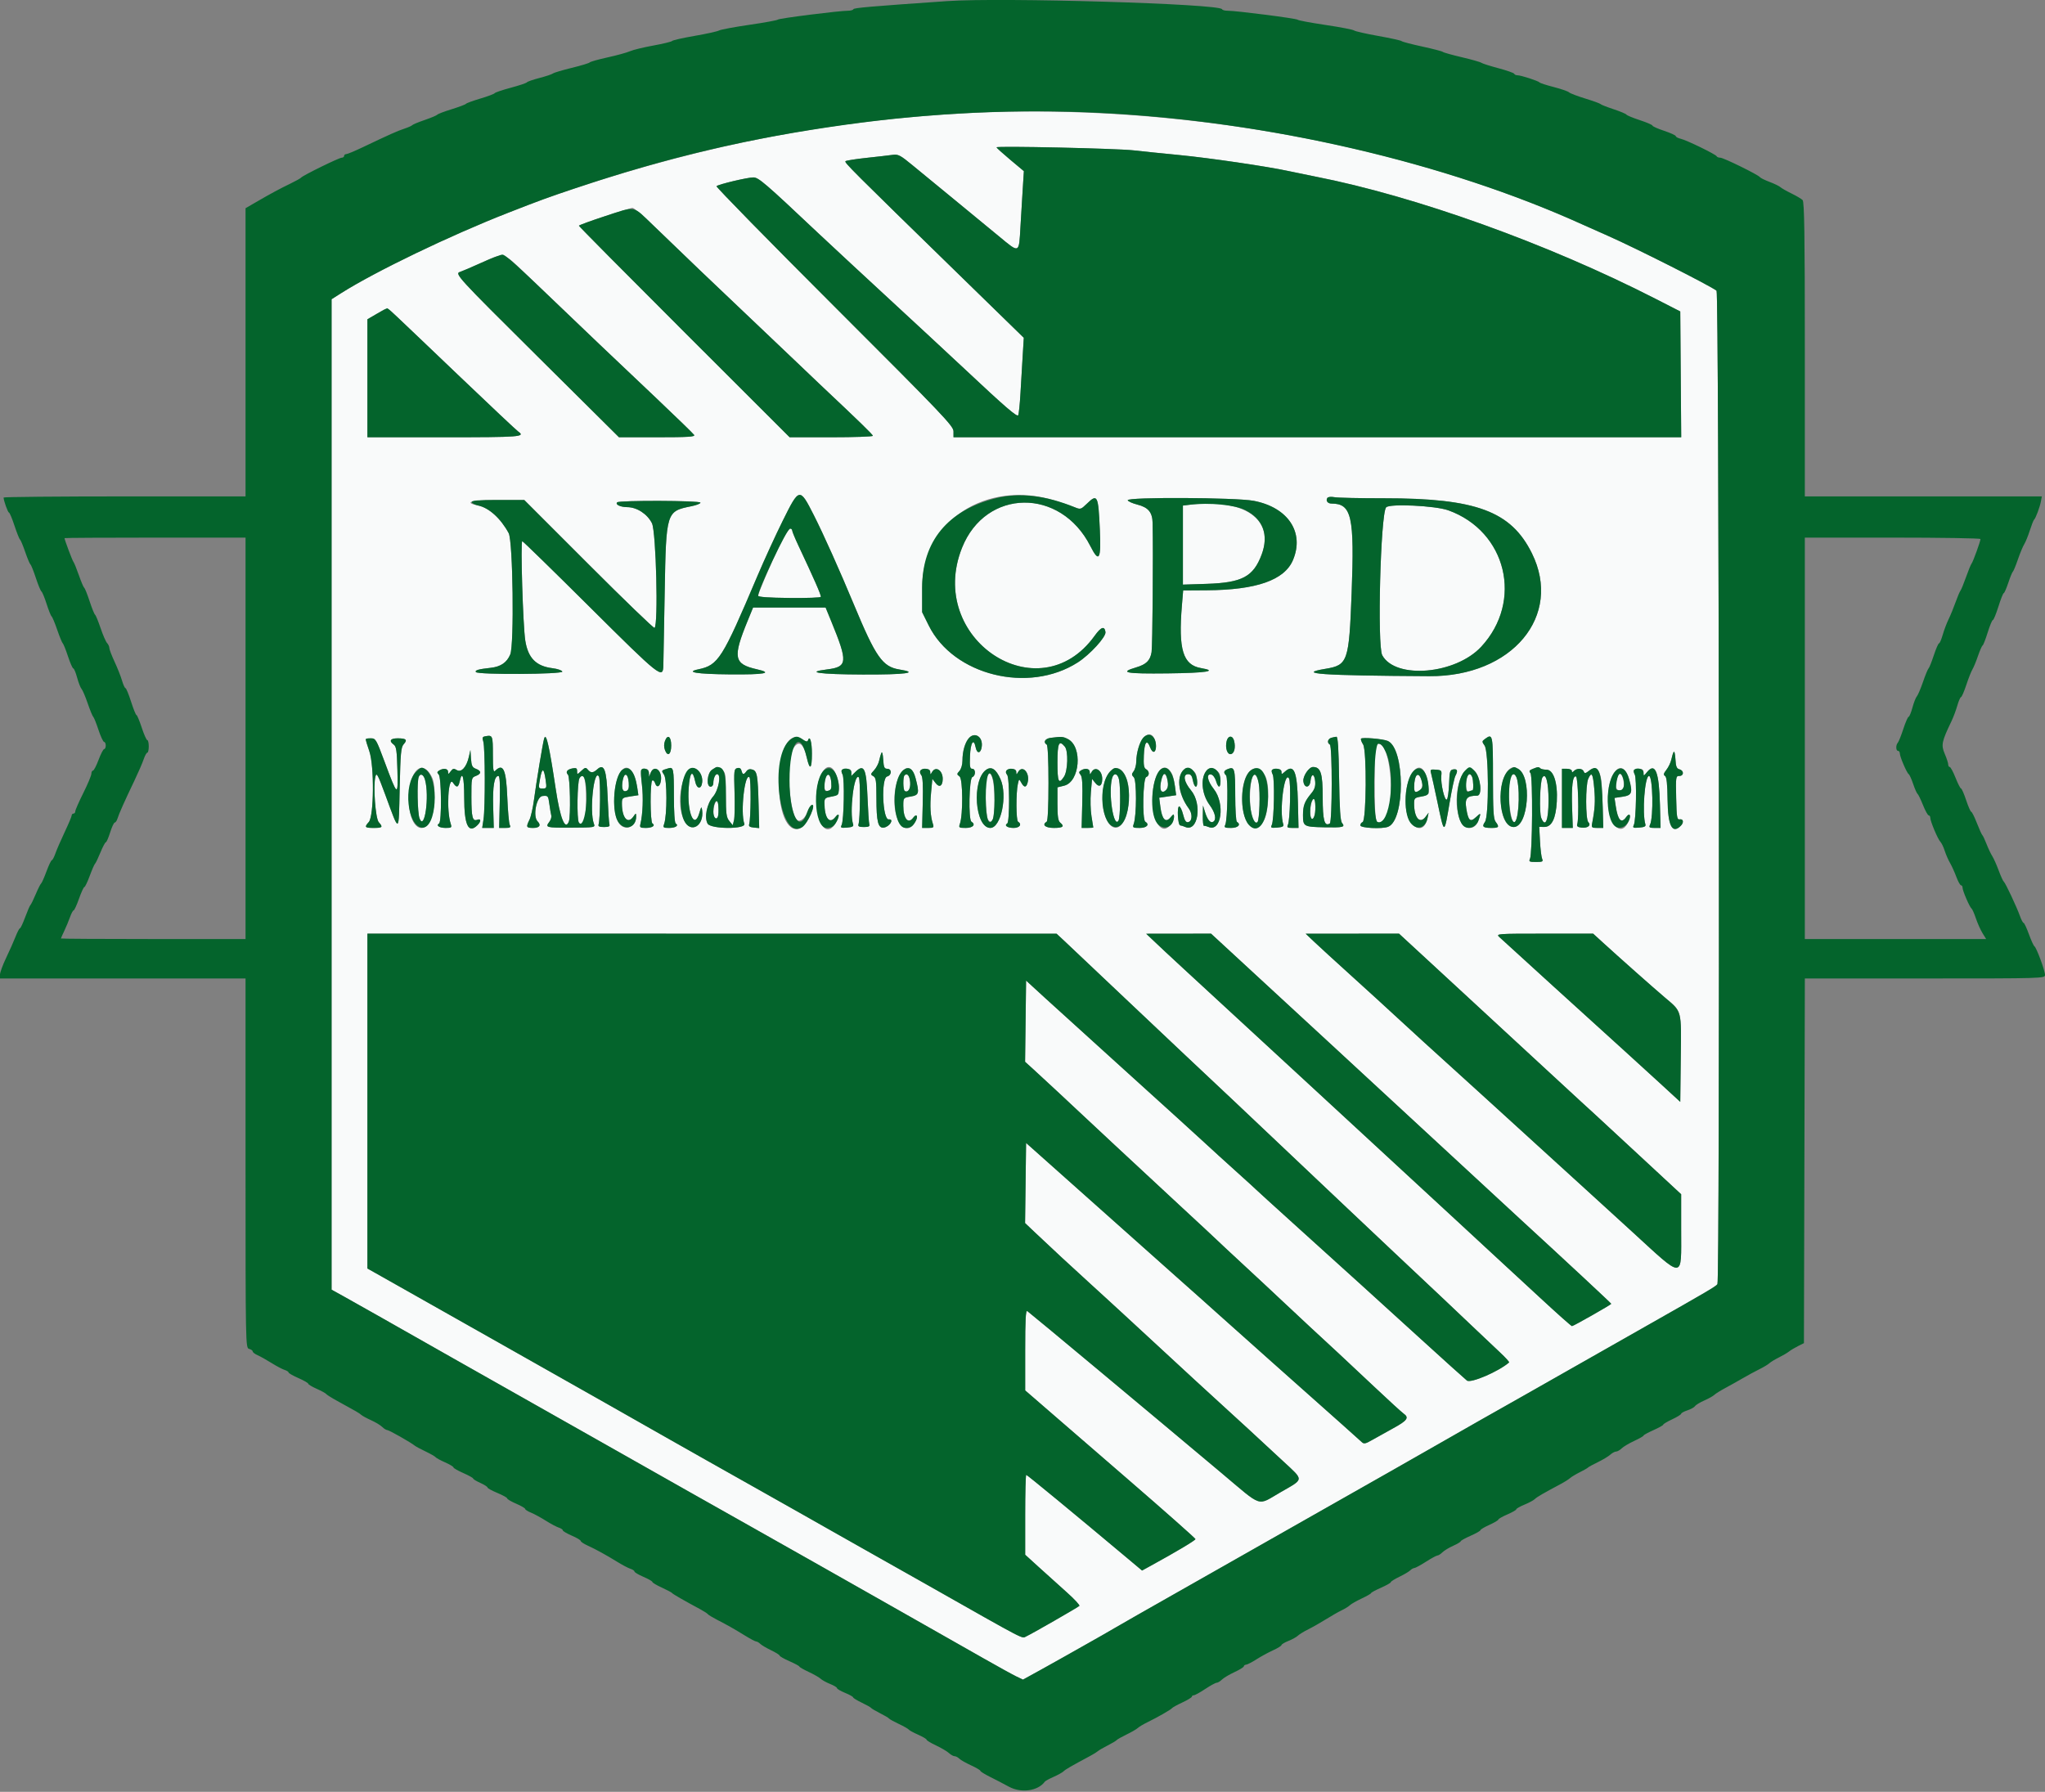<svg id="svg" xmlns="http://www.w3.org/2000/svg" xmlns:xlink="http://www.w3.org/1999/xlink" width="400" height="350.529" viewBox="0, 0, 400,350.529"><rect x="0" y="0" width="400" height="350.529" fill="#808080" stroke="none"/><g id="svgg"><path id="path0" d="M189.658 22.112 C 163.321 23.428,138.148 28.238,112.358 36.882 C 107.184 38.616,105.661 39.173,99.387 41.625 C 88.085 46.043,73.375 53.126,66.696 57.368 L 64.855 58.536 64.855 155.415 L 64.855 252.293 67.397 253.702 C 68.795 254.476,71.595 256.053,73.620 257.205 C 75.644 258.358,82.270 262.115,88.344 265.555 C 98.734 271.439,102.194 273.396,114.899 280.572 C 121.426 284.258,130.544 289.417,135.320 292.126 C 137.344 293.275,141.446 295.587,144.435 297.265 C 147.423 298.942,154.128 302.729,159.334 305.678 C 164.540 308.628,170.535 312.024,172.656 313.225 C 181.029 317.968,187.436 321.604,192.375 324.417 C 195.219 326.037,198.119 327.635,198.820 327.969 L 200.095 328.575 203.520 326.689 C 205.403 325.652,207.354 324.563,207.854 324.269 C 208.355 323.976,210.421 322.809,212.445 321.677 C 214.470 320.544,216.994 319.102,218.054 318.473 C 219.115 317.844,224.636 314.695,230.324 311.475 C 236.012 308.255,241.218 305.301,241.893 304.910 C 243.423 304.024,244.812 303.235,248.379 301.228 C 249.921 300.359,254.654 297.674,258.896 295.260 C 263.138 292.847,268.975 289.536,271.867 287.902 C 274.759 286.269,278.703 284.021,280.631 282.906 C 283.664 281.153,295.037 274.691,298.685 272.649 C 299.360 272.271,302.752 270.345,306.223 268.368 C 309.693 266.391,316.635 262.450,321.648 259.610 C 334.013 252.604,335.629 251.653,335.928 251.212 C 336.418 250.490,336.249 57.272,335.758 56.873 C 334.602 55.933,320.104 48.607,314.461 46.110 C 312.436 45.215,310.307 44.267,309.728 44.004 C 275.115 28.283,230.163 20.087,189.658 22.112 M221.735 29.415 C 223.471 29.612,227.493 30.024,230.675 30.331 C 236.573 30.900,247.948 32.569,252.060 33.468 C 253.313 33.742,255.679 34.229,257.318 34.550 C 276.897 38.389,302.765 47.682,323.751 58.417 L 328.659 60.927 328.751 73.233 L 328.843 85.539 257.673 85.539 L 186.503 85.539 186.503 84.390 C 186.503 83.336,184.562 81.301,163.197 59.949 C 150.378 47.138,140.006 36.550,140.147 36.420 C 140.545 36.051,146.198 34.706,147.348 34.706 C 148.375 34.706,149.564 35.727,160.035 45.602 C 162.197 47.641,167.670 52.716,181.916 65.888 C 184.117 67.923,187.194 70.786,188.752 72.250 C 196.536 79.560,198.944 81.639,199.158 81.232 C 199.281 80.998,199.481 79.071,199.603 76.950 C 199.725 74.829,199.921 71.516,200.039 69.588 L 200.253 66.082 187.857 53.992 C 166.310 32.977,165.105 31.774,165.378 31.531 C 165.524 31.401,167.379 31.109,169.500 30.882 C 171.621 30.655,173.909 30.392,174.584 30.296 C 175.683 30.140,176.088 30.350,178.485 32.326 C 179.955 33.539,183.564 36.503,186.505 38.913 C 189.445 41.323,193.435 44.608,195.372 46.211 C 199.469 49.603,199.297 49.679,199.603 44.347 C 199.725 42.226,199.924 38.913,200.046 36.985 L 200.268 33.479 197.592 31.239 C 196.121 30.007,194.917 28.919,194.917 28.822 C 194.917 28.518,218.411 29.037,221.735 29.415 M127.762 44.071 C 135.064 51.122,138.860 54.752,146.012 61.527 C 150.061 65.361,154.557 69.637,156.004 71.027 C 157.450 72.417,159.422 74.296,160.386 75.204 C 168.207 82.565,170.727 85.014,170.727 85.257 C 170.727 85.412,167.065 85.539,162.589 85.539 L 154.451 85.539 133.842 64.950 C 122.508 53.625,113.234 44.270,113.234 44.160 C 113.234 43.927,122.977 40.695,123.730 40.678 C 124.008 40.671,125.822 42.198,127.762 44.071 M102.803 53.536 C 104.973 55.602,108.644 59.112,110.961 61.336 C 115.555 65.747,117.526 67.623,128.309 77.834 C 132.261 81.578,135.621 84.843,135.776 85.090 C 136.000 85.450,134.569 85.539,128.564 85.539 L 121.073 85.539 105.234 69.814 C 89.347 54.042,88.875 53.527,90.009 53.182 C 90.346 53.079,92.200 52.284,94.128 51.416 C 98.729 49.342,98.283 49.233,102.803 53.536 M77.662 61.964 C 78.631 62.879,84.214 68.203,90.068 73.795 C 95.921 79.387,101.004 84.168,101.363 84.420 C 102.842 85.458,101.793 85.539,86.941 85.539 L 71.867 85.539 71.867 73.999 L 71.867 62.459 73.707 61.386 C 75.985 60.058,75.581 60.000,77.662 61.964 M159.188 100.789 C 161.062 104.483,164.253 111.601,167.044 118.317 C 171.294 128.542,172.625 130.441,175.915 130.967 C 179.929 131.609,177.162 131.989,168.729 131.953 C 160.195 131.917,157.356 131.507,161.802 130.951 C 165.797 130.452,165.873 129.557,162.598 121.560 L 161.485 118.843 154.395 118.843 L 147.305 118.843 146.263 121.385 C 143.281 128.656,143.514 129.903,148.045 130.929 C 151.330 131.672,149.619 131.990,142.690 131.925 C 136.260 131.865,133.949 131.488,136.610 130.933 C 140.505 130.119,141.278 128.898,148.139 112.708 C 149.446 109.623,151.674 104.762,153.090 101.905 C 156.351 95.326,156.410 95.315,159.188 100.789 M206.310 97.911 C 207.853 98.388,209.625 98.988,210.248 99.245 C 211.329 99.689,211.435 99.659,212.544 98.585 C 214.669 96.525,214.820 96.819,215.129 103.622 C 215.395 109.481,214.982 110.200,213.278 106.838 C 207.451 95.338,192.813 95.526,188.172 107.161 C 181.085 124.930,203.177 139.595,214.109 124.379 C 215.370 122.624,216.046 122.389,216.232 123.643 C 216.371 124.583,213.204 128.054,210.803 129.591 C 201.173 135.757,186.498 132.120,181.663 122.367 L 180.368 119.756 180.368 115.005 C 180.368 102.002,192.880 93.758,206.310 97.911 M270.704 97.475 C 288.736 97.461,295.569 100.003,299.640 108.240 C 305.695 120.492,295.781 132.370,279.579 132.276 C 258.267 132.153,253.404 131.807,259.282 130.833 C 263.635 130.112,263.869 129.431,264.377 116.039 C 264.947 100.996,264.389 98.510,260.442 98.510 C 259.699 98.510,259.284 97.965,259.616 97.427 C 259.757 97.199,260.322 97.133,261.016 97.263 C 261.656 97.383,266.016 97.479,270.704 97.475 M245.234 97.975 C 251.946 99.259,255.187 104.149,252.908 109.553 C 251.250 113.486,245.770 115.410,236.046 115.474 L 231.425 115.504 231.177 118.480 C 230.462 127.066,231.388 130.091,234.916 130.694 C 238.324 131.276,236.014 131.642,228.365 131.733 C 220.172 131.831,218.804 131.570,222.220 130.561 C 224.212 129.973,224.967 129.229,225.246 127.579 C 225.435 126.458,225.583 108.367,225.452 102.318 C 225.406 100.208,224.611 99.254,222.440 98.703 C 221.493 98.463,220.659 98.084,220.585 97.862 C 220.368 97.211,241.754 97.309,245.234 97.975 M115.142 110.409 C 122.070 117.340,127.867 122.931,128.024 122.834 C 128.791 122.360,128.338 103.976,127.520 102.354 C 126.606 100.544,124.589 99.229,122.699 99.212 C 121.334 99.199,120.290 98.700,120.723 98.266 C 121.132 97.856,136.875 97.910,137.000 98.322 C 137.056 98.507,136.251 98.829,135.210 99.037 C 130.323 100.013,130.293 100.107,130.016 115.688 C 129.891 122.726,129.771 129.244,129.750 130.173 C 129.687 132.903,129.157 132.483,115.359 118.755 C 108.236 111.670,102.295 105.872,102.157 105.872 C 101.786 105.872,102.289 122.463,102.746 125.329 C 103.289 128.731,104.855 130.319,108.059 130.716 C 109.042 130.838,109.912 131.135,109.992 131.376 C 110.174 131.925,93.422 132.022,93.083 131.474 C 92.858 131.111,93.571 130.906,95.982 130.641 C 97.945 130.424,99.145 129.605,99.803 128.030 C 100.598 126.128,100.335 105.853,99.496 104.294 C 97.943 101.413,95.630 99.322,93.518 98.890 C 90.539 98.281,92.209 97.809,97.343 97.809 L 102.545 97.809 115.142 110.409 M232.691 98.743 L 231.376 98.903 231.376 106.635 L 231.376 114.367 236.021 114.216 C 242.957 113.991,245.154 112.822,246.774 108.494 C 249.358 101.587,243.370 97.441,232.691 98.743 M271.119 99.257 C 270.028 100.644,269.361 126.346,270.368 128.187 C 272.971 132.943,284.717 131.926,289.730 126.512 C 297.989 117.592,294.692 103.932,283.291 99.832 C 280.737 98.914,271.724 98.488,271.119 99.257 M152.569 106.556 C 150.664 110.507,148.291 116.048,148.292 116.540 C 148.293 116.790,150.341 116.936,154.427 116.977 C 157.801 117.011,160.561 116.912,160.561 116.757 C 160.561 116.264,159.309 113.407,156.142 106.671 C 155.487 105.278,154.952 103.977,154.952 103.779 C 154.952 102.593,153.872 103.851,152.569 106.556 M96.407 147.681 C 96.407 150.446,96.500 151.142,96.827 150.815 C 98.425 149.217,99.003 150.468,99.227 156.004 C 99.332 158.606,99.547 161.012,99.703 161.350 C 99.944 161.869,99.806 161.963,98.811 161.963 L 97.634 161.964 97.754 156.880 C 97.839 153.294,97.759 151.797,97.483 151.797 C 96.684 151.797,96.349 153.787,96.464 157.844 L 96.582 161.963 95.449 161.963 L 94.317 161.963 94.573 160.298 C 94.926 158.006,94.896 146.227,94.535 145.077 C 94.279 144.262,94.347 144.124,95.061 144.007 C 96.358 143.795,96.407 143.929,96.407 147.681 M191.580 144.303 C 191.922 144.645,192.107 145.301,192.043 145.942 C 191.897 147.407,191.111 147.578,190.836 146.204 C 190.455 144.299,189.839 145.233,189.730 147.881 C 189.645 149.958,189.722 150.394,190.169 150.394 C 190.869 150.394,190.881 151.753,190.184 152.020 C 189.559 152.260,189.396 160.358,190.009 160.736 C 190.913 161.295,190.319 161.963,188.916 161.963 C 187.571 161.963,187.492 161.910,187.752 161.174 C 188.386 159.378,188.342 152.376,187.693 151.902 C 187.125 151.486,187.124 151.415,187.671 150.811 C 188.008 150.438,188.256 149.581,188.256 148.787 C 188.256 145.158,190.035 142.758,191.580 144.303 M225.755 144.412 C 226.224 145.289,226.221 146.783,225.749 147.075 C 225.542 147.203,225.199 146.824,224.969 146.216 C 224.332 144.528,223.849 145.136,223.734 147.769 C 223.651 149.652,223.746 150.237,224.172 150.476 C 224.864 150.863,224.874 151.758,224.189 152.020 C 223.564 152.260,223.401 160.358,224.014 160.736 C 224.919 161.295,224.324 161.963,222.921 161.963 C 221.576 161.963,221.497 161.910,221.757 161.174 C 222.332 159.546,222.344 152.631,221.774 152.060 C 221.315 151.602,221.311 151.444,221.742 150.875 C 222.015 150.514,222.245 149.667,222.252 148.992 C 222.292 145.221,224.584 142.224,225.755 144.412 M107.490 146.954 C 107.762 148.364,108.300 151.648,108.687 154.251 C 109.552 160.076,110.551 162.576,111.268 160.708 C 111.654 159.702,111.504 151.960,111.091 151.547 C 110.563 151.019,110.935 150.514,112.002 150.310 C 112.710 150.174,112.883 150.281,112.883 150.855 C 112.883 151.555,112.898 151.554,113.707 150.794 C 114.438 150.108,114.582 150.081,114.977 150.558 C 115.551 151.250,116.003 151.237,116.811 150.505 C 118.171 149.274,118.645 150.533,118.853 155.927 C 118.955 158.572,119.113 160.973,119.204 161.262 C 119.329 161.661,119.072 161.788,118.142 161.788 C 117.209 161.788,116.956 161.662,117.086 161.262 C 117.420 160.231,117.476 152.498,117.153 151.921 C 116.178 150.179,115.256 158.761,116.164 161.135 C 116.447 161.877,116.404 161.884,111.687 161.909 C 106.756 161.934,106.602 161.892,107.462 160.755 C 107.746 160.379,107.912 159.827,107.831 159.528 C 107.750 159.228,107.581 158.225,107.455 157.298 C 107.231 155.655,107.197 155.615,106.110 155.720 C 104.926 155.835,104.179 159.709,105.153 160.683 C 105.897 161.427,105.537 161.963,104.294 161.963 C 102.923 161.963,102.852 161.807,103.569 160.352 C 103.845 159.792,104.247 157.993,104.462 156.354 C 104.895 153.044,106.192 145.233,106.434 144.472 C 106.699 143.639,106.978 144.294,107.490 146.954 M131.288 145.837 C 131.288 147.589,130.591 148.107,130.072 146.742 C 129.847 146.150,129.847 145.524,130.072 144.932 C 130.591 143.566,131.288 144.085,131.288 145.837 M157.043 144.676 C 157.645 145.098,157.928 145.148,158.027 144.849 C 158.398 143.738,158.808 145.098,158.808 147.435 C 158.808 150.478,158.402 150.801,157.809 148.230 C 157.118 145.238,156.123 144.660,155.048 146.626 C 153.567 149.336,154.557 160.592,156.274 160.556 C 156.907 160.542,157.597 159.803,157.948 158.759 C 158.158 158.134,158.533 157.556,158.781 157.473 C 159.733 157.156,158.035 161.064,156.897 161.809 C 154.378 163.460,152.339 159.584,152.367 153.199 C 152.397 146.468,154.397 142.823,157.043 144.676 M208.889 144.584 C 211.790 146.084,211.235 152.937,208.151 153.699 L 206.836 154.024 206.836 157.249 C 206.836 159.689,206.964 160.581,207.362 160.911 C 208.279 161.672,207.939 161.963,206.135 161.963 C 204.441 161.963,203.740 161.350,204.733 160.736 C 204.948 160.603,205.083 157.701,205.083 153.199 C 205.083 148.697,204.948 145.795,204.733 145.662 C 203.985 145.199,204.416 144.475,205.521 144.338 C 207.688 144.069,207.927 144.086,208.889 144.584 M241.390 144.925 C 241.714 146.218,241.432 147.395,240.766 147.522 C 240.050 147.658,239.602 146.281,239.934 144.961 C 240.213 143.846,241.113 143.824,241.390 144.925 M261.926 152.269 C 262.018 158.311,262.170 160.597,262.506 161.002 C 263.175 161.808,262.727 161.917,259.060 161.841 C 255.006 161.757,254.864 161.677,254.864 159.465 C 254.864 157.588,255.178 156.769,256.512 155.166 C 257.130 154.424,257.326 153.815,257.249 152.887 C 257.116 151.301,256.480 151.228,256.330 152.782 C 256.194 154.199,255.100 154.234,254.935 152.826 C 254.819 151.831,256.028 150.044,256.818 150.044 C 258.333 150.044,258.720 151.248,258.720 155.961 C 258.720 160.495,259.058 161.745,260.107 161.096 C 260.596 160.794,260.611 145.963,260.123 145.662 C 259.215 145.101,259.900 144.277,261.400 144.125 C 261.688 144.096,261.837 146.398,261.926 152.269 M271.444 144.947 C 274.827 146.430,274.876 160.450,271.502 161.745 C 270.300 162.206,266.082 161.990,266.082 161.467 C 266.082 161.193,266.280 160.904,266.521 160.824 C 267.265 160.577,267.356 146.754,266.620 145.631 C 266.308 145.155,266.126 144.647,266.216 144.502 C 266.406 144.194,270.525 144.544,271.444 144.947 M292.025 152.080 C 292.025 158.568,292.122 160.205,292.539 160.757 C 293.317 161.785,293.198 161.963,291.732 161.963 C 290.065 161.963,289.804 161.723,290.459 160.787 C 291.261 159.642,291.204 147.024,290.391 145.864 C 289.844 145.083,289.848 145.004,290.458 144.559 C 291.983 143.443,292.025 143.641,292.025 152.080 M75.182 148.904 C 77.784 155.902,77.871 155.960,77.733 150.616 C 77.636 146.863,77.517 146.033,77.020 145.670 C 76.026 144.942,76.333 144.435,77.768 144.435 C 79.451 144.435,79.748 144.719,78.967 145.582 C 78.431 146.172,78.330 147.281,78.177 154.199 C 77.977 163.243,78.188 163.147,75.362 155.478 C 73.891 151.485,73.651 151.043,73.431 151.911 C 72.968 153.734,73.439 160.130,74.088 160.848 C 74.959 161.811,74.823 161.963,73.094 161.963 C 71.353 161.963,71.226 161.813,72.130 160.815 C 73.148 159.691,73.231 149.898,72.247 146.976 C 71.339 144.281,71.323 144.435,72.518 144.435 C 73.480 144.435,73.584 144.610,75.182 148.904 M206.836 149.167 C 206.836 153.005,207.077 153.526,208.118 151.938 C 208.873 150.785,208.982 146.909,208.283 146.066 C 207.139 144.688,206.836 145.338,206.836 149.167 M268.887 153.035 C 268.887 161.139,269.050 161.824,270.637 160.389 C 273.043 158.211,272.164 145.486,269.608 145.486 C 268.903 145.486,268.887 145.651,268.887 153.035 M93.096 150.402 C 94.196 150.820,94.188 151.374,93.076 151.797 C 92.216 152.124,92.200 152.198,92.205 155.907 C 92.211 159.910,92.423 160.722,93.367 160.360 C 94.106 160.076,94.126 160.688,93.402 161.412 C 91.630 163.184,90.798 161.449,90.798 155.987 C 90.798 151.974,90.414 150.602,89.921 152.848 C 89.645 154.105,89.312 154.171,88.602 153.111 C 87.663 151.709,87.292 158.542,88.164 161.174 C 88.402 161.894,88.315 161.963,87.178 161.963 C 85.919 161.963,85.227 161.496,85.884 161.090 C 86.422 160.757,86.351 152.047,85.805 151.502 C 85.458 151.155,85.476 150.999,85.893 150.736 C 86.728 150.208,87.642 150.339,87.642 150.987 C 87.642 151.503,87.708 151.492,88.147 150.900 C 88.572 150.326,88.762 150.287,89.355 150.649 C 90.239 151.188,91.262 150.052,91.715 148.031 L 92.010 146.713 92.125 148.395 C 92.221 149.802,92.379 150.129,93.096 150.402 M173.550 150.394 C 174.478 150.394,174.453 151.657,173.521 151.901 C 172.312 152.217,172.625 160.427,173.840 160.294 C 174.965 160.171,174.033 161.727,172.879 161.900 C 171.762 162.067,171.429 160.752,171.429 156.173 C 171.429 152.742,171.343 152.134,170.817 151.840 C 170.248 151.522,170.259 151.441,170.967 150.683 C 171.385 150.235,171.831 149.395,171.958 148.817 C 172.399 146.805,172.641 146.725,172.754 148.554 C 172.850 150.105,172.975 150.394,173.550 150.394 M328.501 150.500 C 329.415 150.739,329.392 151.797,328.473 151.797 C 327.791 151.797,327.765 151.976,327.859 156.091 C 327.948 159.956,328.019 160.375,328.571 160.283 C 329.274 160.165,329.389 160.918,328.764 161.543 C 327.080 163.227,326.235 161.566,326.176 156.451 C 326.139 153.307,325.998 151.994,325.674 151.794 C 325.325 151.578,325.388 151.306,325.953 150.588 C 326.354 150.078,326.791 149.155,326.923 148.537 C 327.330 146.638,327.603 146.631,327.712 148.517 C 327.796 149.961,327.953 150.357,328.501 150.500 M84.475 152.008 C 85.297 153.632,85.154 158.256,84.219 160.322 C 82.798 163.459,80.365 161.914,80.023 157.659 C 79.524 151.442,82.365 147.836,84.475 152.008 M123.905 151.406 C 124.169 151.915,124.493 153.059,124.627 153.948 L 124.869 155.563 123.258 155.805 C 121.720 156.036,121.648 156.098,121.648 157.200 C 121.648 159.984,122.792 161.311,123.865 159.772 C 124.394 159.014,124.416 159.011,124.434 159.694 C 124.465 160.900,123.444 162.016,122.420 161.896 C 120.984 161.726,120.176 159.980,120.134 156.957 C 120.058 151.558,122.287 148.277,123.905 151.406 M131.814 155.653 C 131.814 158.809,131.955 160.957,132.170 161.090 C 132.828 161.496,132.135 161.963,130.876 161.963 C 129.734 161.963,129.652 161.897,129.908 161.174 C 130.502 159.491,130.493 152.499,129.896 151.587 C 129.316 150.702,129.299 150.728,130.762 150.294 C 131.734 150.007,131.814 150.416,131.814 155.653 M136.714 150.989 C 137.190 151.594,137.420 152.320,137.353 153.005 C 137.210 154.465,136.293 154.406,135.988 152.918 C 135.482 150.444,134.935 150.974,134.707 154.158 C 134.363 158.959,135.810 162.386,136.781 159.071 C 137.168 157.749,137.231 157.685,137.340 158.509 C 137.745 161.573,135.107 163.116,133.831 160.561 C 131.684 156.265,134.226 147.827,136.714 150.989 M141.202 150.590 C 141.935 151.103,141.981 151.388,141.981 155.459 C 141.981 159.197,142.072 159.894,142.652 160.610 L 143.324 161.437 143.570 160.461 C 143.705 159.924,143.752 157.449,143.675 154.961 C 143.544 150.750,143.580 150.425,144.198 150.263 C 144.650 150.145,144.920 150.306,145.040 150.768 C 145.256 151.595,145.459 151.618,146.000 150.877 C 146.278 150.497,146.665 150.388,147.166 150.546 C 148.094 150.841,148.231 151.627,148.383 157.510 L 148.499 161.997 147.431 161.892 C 146.665 161.817,146.411 161.639,146.533 161.262 C 146.876 160.207,146.926 152.395,146.592 152.061 C 145.662 151.131,144.798 158.979,145.591 161.154 C 145.989 162.246,139.016 162.217,138.405 161.124 C 137.723 159.906,138.269 157.208,139.473 155.835 C 140.559 154.599,141.128 151.446,140.265 151.446 C 139.886 151.446,139.527 152.312,139.527 153.228 C 139.527 153.597,139.290 153.900,139.001 153.900 C 138.102 153.900,138.305 151.255,139.254 150.590 C 139.683 150.289,140.121 150.044,140.228 150.044 C 140.335 150.044,140.773 150.289,141.202 150.590 M163.679 151.842 C 164.543 154.320,164.226 155.564,162.664 155.828 C 161.420 156.038,161.262 156.175,161.262 157.042 C 161.262 160.049,162.247 161.330,163.403 159.827 C 164.120 158.894,164.297 159.468,163.664 160.672 C 161.892 164.038,159.701 161.652,159.701 156.354 C 159.701 150.894,162.315 147.929,163.679 151.842 M179.084 152.221 C 179.867 155.221,179.778 155.543,178.089 155.828 C 176.697 156.063,176.687 156.077,176.687 157.635 C 176.687 160.172,177.643 161.306,178.636 159.948 C 179.261 159.093,179.642 159.623,179.117 160.619 C 177.458 163.767,174.934 161.320,174.934 156.563 C 174.934 151.157,177.976 147.974,179.084 152.221 M195.693 152.411 C 197.114 155.622,195.795 161.963,193.706 161.963 C 190.691 161.963,190.025 152.597,192.897 150.586 C 193.928 149.864,194.826 150.450,195.693 152.411 M220.363 152.353 C 221.117 154.326,220.910 158.433,219.959 160.386 C 218.447 163.490,216.007 161.621,215.688 157.114 C 215.270 151.219,218.625 147.802,220.363 152.353 M229.244 151.393 C 229.431 151.741,229.688 152.821,229.817 153.794 L 230.052 155.562 228.394 155.810 L 226.736 156.059 226.972 157.872 C 227.290 160.302,228.011 161.047,228.945 159.909 C 229.831 158.827,229.935 159.960,229.063 161.204 C 227.390 163.594,225.418 161.012,225.417 156.430 C 225.416 151.273,227.624 148.366,229.244 151.393 M233.971 151.576 C 234.273 152.701,234.220 153.900,233.869 153.900 C 233.698 153.900,233.454 153.348,233.327 152.673 C 233.157 151.768,232.917 151.446,232.412 151.446 C 231.313 151.446,231.570 152.946,232.954 154.601 C 235.211 157.303,234.325 162.874,231.814 161.768 C 231.477 161.619,231.043 161.484,230.850 161.468 C 230.375 161.427,230.179 157.756,230.651 157.756 C 230.852 157.756,231.196 158.474,231.417 159.351 C 231.709 160.512,231.973 160.916,232.386 160.837 C 233.221 160.678,233.291 159.199,232.513 158.147 C 230.343 155.212,230.022 151.520,231.834 150.339 C 232.396 149.974,233.751 150.759,233.971 151.576 M238.470 151.236 C 238.817 151.756,238.809 153.900,238.460 153.900 C 238.307 153.900,238.031 153.388,237.846 152.761 C 237.661 152.131,237.237 151.572,236.897 151.509 C 235.897 151.323,236.155 152.760,237.405 154.338 C 239.681 157.212,238.894 162.873,236.372 161.770 C 236.034 161.622,235.640 161.526,235.495 161.557 C 235.351 161.588,235.249 160.706,235.269 159.597 L 235.306 157.581 235.710 158.881 C 236.182 160.398,236.768 161.087,237.305 160.755 C 237.997 160.327,237.702 158.968,236.589 157.454 C 234.976 155.260,234.757 151.971,236.134 150.595 C 236.706 150.023,237.874 150.343,238.470 151.236 M241.610 155.616 C 241.614 158.338,241.758 160.653,241.930 160.759 C 242.801 161.297,242.178 161.963,240.804 161.963 C 239.554 161.963,239.403 161.882,239.658 161.350 C 240.115 160.397,240.245 152.112,239.810 151.677 C 239.243 151.110,239.362 150.752,240.228 150.420 C 241.485 149.938,241.603 150.383,241.610 155.616 M247.415 151.706 C 248.380 153.179,248.262 158.496,247.221 160.473 C 245.477 163.785,242.953 161.288,242.947 156.246 C 242.941 151.096,245.386 148.610,247.415 151.706 M279.005 151.882 C 279.349 152.974,279.526 154.312,279.443 155.184 C 279.421 155.408,278.773 155.698,278.002 155.828 C 276.701 156.048,276.599 156.148,276.599 157.209 C 276.599 160.002,277.729 161.288,278.851 159.772 L 279.435 158.983 279.225 160.035 C 278.522 163.557,275.403 162.005,274.981 157.924 C 274.404 152.327,277.625 147.488,279.005 151.882 M288.479 150.877 C 289.639 152.113,289.982 155.653,288.941 155.653 C 286.931 155.653,286.490 156.165,286.802 158.138 C 287.184 160.556,287.574 160.912,288.689 159.864 C 289.687 158.927,289.721 158.972,289.185 160.511 C 288.456 162.602,286.252 162.404,285.471 160.177 C 283.828 155.491,286.129 148.377,288.479 150.877 M296.925 150.390 C 299.708 151.880,298.970 161.788,296.076 161.788 C 292.614 161.788,292.703 150.388,296.167 150.054 C 296.228 150.049,296.569 150.200,296.925 150.390 M301.287 150.307 C 301.433 150.451,301.972 150.570,302.485 150.570 C 303.875 150.570,304.712 153.139,304.511 156.791 C 304.326 160.146,303.509 161.796,302.045 161.772 L 301.073 161.755 301.222 164.576 C 301.303 166.128,301.493 167.673,301.643 168.011 C 301.879 168.541,301.715 168.624,300.438 168.624 C 299.151 168.624,298.999 168.545,299.261 168.011 C 299.748 167.018,299.836 151.813,299.359 151.238 C 299.040 150.853,299.128 150.683,299.785 150.420 C 300.841 149.997,300.966 149.988,301.287 150.307 M313.211 152.626 C 313.311 153.423,313.439 155.850,313.495 158.019 L 313.596 161.963 312.423 161.963 C 311.333 161.963,311.263 161.895,311.435 160.999 C 311.969 158.203,312.054 156.757,311.830 154.229 C 311.569 151.286,311.323 150.887,310.661 152.339 C 310.111 153.546,310.122 160.289,310.675 160.841 C 311.293 161.460,310.556 162.043,309.333 161.903 C 308.621 161.822,308.377 161.634,308.501 161.262 C 308.888 160.101,308.679 152.032,308.258 151.892 C 307.617 151.677,307.357 153.818,307.504 158.106 L 307.636 161.963 306.579 161.963 L 305.521 161.963 305.521 156.179 L 305.521 150.394 306.486 150.394 C 307.016 150.394,307.450 150.584,307.450 150.815 C 307.450 151.142,307.543 151.142,307.870 150.815 C 308.454 150.231,309.534 150.289,309.776 150.917 C 309.945 151.358,310.116 151.330,310.870 150.736 C 312.051 149.808,312.946 150.530,313.211 152.626 M318.664 152.463 C 319.390 155.076,319.202 155.582,317.408 155.852 L 315.797 156.093 316.040 157.713 C 316.457 160.492,317.133 161.194,318.085 159.834 C 318.678 158.988,319.060 159.358,318.666 160.398 C 317.331 163.923,314.763 161.783,314.522 156.943 C 314.234 151.180,317.366 147.791,318.664 152.463 M105.642 152.313 C 105.296 154.221,105.303 154.251,106.129 154.251 C 106.928 154.251,106.956 154.174,106.729 152.585 C 106.386 150.185,106.043 150.099,105.642 152.313 M126.928 151.183 L 126.951 151.972 127.268 151.183 C 127.917 149.568,129.485 150.614,129.296 152.536 C 129.167 153.858,128.471 154.265,128.138 153.213 C 128.011 152.814,127.761 152.578,127.582 152.689 C 127.134 152.966,127.163 160.812,127.613 161.090 C 128.270 161.496,127.578 161.963,126.322 161.963 C 125.208 161.963,125.098 161.880,125.269 161.174 C 125.727 159.291,125.855 155.984,125.563 153.550 C 125.212 150.614,125.258 150.394,126.226 150.394 C 126.691 150.394,126.913 150.644,126.928 151.183 M166.521 151.096 L 166.521 151.797 167.222 151.096 C 169.007 149.311,169.459 150.212,169.686 156.004 C 169.788 158.606,169.945 160.973,170.036 161.262 C 170.162 161.661,169.905 161.788,168.975 161.788 C 168.042 161.788,167.789 161.662,167.918 161.262 C 168.261 160.207,168.310 152.395,167.977 152.061 C 167.050 151.134,166.108 158.972,166.871 161.262 C 167.003 161.658,166.711 161.815,165.685 161.899 C 164.474 161.999,164.357 161.941,164.627 161.374 C 165.078 160.426,165.221 152.293,164.800 151.506 C 164.368 150.698,164.614 150.394,165.703 150.394 C 166.287 150.394,166.521 150.595,166.521 151.096 M181.956 151.008 C 181.966 151.592,181.984 151.592,182.324 151.008 C 183.031 149.795,184.408 150.713,184.394 152.387 C 184.383 153.758,183.748 154.146,183.031 153.220 L 182.368 152.365 182.118 155.038 C 181.869 157.694,181.983 159.666,182.473 161.174 C 182.704 161.887,182.614 161.963,181.548 161.963 L 180.368 161.964 180.490 157.045 C 180.574 153.612,180.486 151.974,180.196 151.626 C 179.639 150.954,180.044 150.394,181.090 150.394 C 181.667 150.394,181.949 150.594,181.956 151.008 M198.784 151.008 C 198.794 151.592,198.811 151.592,199.152 151.008 C 199.996 149.558,201.482 151.185,201.014 153.048 C 200.747 154.111,200.328 154.133,199.764 153.111 C 199.330 152.327,199.327 152.328,199.092 153.374 C 198.714 155.057,198.738 160.498,199.124 160.736 C 199.950 161.247,199.450 161.963,198.268 161.963 C 197.043 161.963,196.366 161.491,197.014 161.090 C 197.516 160.780,197.485 152.051,196.981 151.547 C 196.426 150.992,196.912 150.394,197.917 150.394 C 198.494 150.394,198.776 150.594,198.784 151.008 M213.157 151.008 C 213.167 151.592,213.185 151.592,213.525 151.008 C 214.231 149.795,215.609 150.713,215.595 152.387 C 215.584 153.740,215.001 154.103,214.276 153.208 L 213.604 152.379 213.374 154.980 C 213.247 156.411,213.301 158.528,213.494 159.684 C 213.686 160.841,213.844 161.827,213.845 161.876 C 213.847 161.924,213.335 161.963,212.708 161.963 L 211.569 161.964 211.690 157.045 C 211.780 153.408,211.695 151.984,211.362 151.584 C 210.994 151.140,211.004 150.985,211.416 150.724 C 212.244 150.200,213.146 150.347,213.157 151.008 M250.657 150.975 C 250.657 151.514,250.702 151.514,251.298 150.975 C 253.093 149.351,253.730 150.834,253.872 156.968 L 253.988 161.964 252.811 161.963 C 251.817 161.963,251.678 161.868,251.915 161.350 C 252.340 160.423,252.518 152.979,252.132 152.288 C 251.209 150.640,250.187 158.800,251.008 161.262 C 251.140 161.658,250.848 161.815,249.822 161.899 C 248.611 161.999,248.494 161.941,248.764 161.374 C 249.215 160.426,249.357 152.293,248.937 151.506 C 248.504 150.698,248.751 150.394,249.839 150.394 C 250.367 150.394,250.657 150.600,250.657 150.975 M281.920 151.748 C 281.761 153.275,282.589 156.815,283.008 156.396 C 283.190 156.214,283.384 154.841,283.439 153.344 C 283.529 150.887,283.610 150.613,284.276 150.511 C 285.080 150.389,285.203 150.787,284.668 151.786 C 284.479 152.140,283.993 154.378,283.588 156.758 C 282.453 163.437,282.540 163.434,281.144 156.832 C 280.579 154.159,280.021 151.634,279.905 151.222 C 279.715 150.551,279.818 150.481,280.863 150.563 C 281.948 150.649,282.025 150.735,281.920 151.748 M321.472 151.134 C 321.472 151.857,321.488 151.855,322.152 151.047 C 323.770 149.074,324.524 150.989,324.689 157.494 L 324.803 161.963 323.626 161.963 C 322.628 161.963,322.493 161.870,322.740 161.350 C 323.458 159.837,323.291 151.797,322.542 151.797 C 321.714 151.797,321.170 159.093,321.837 161.262 C 321.958 161.656,321.656 161.816,320.637 161.899 C 319.426 161.999,319.309 161.941,319.579 161.374 C 320.030 160.426,320.173 152.293,319.752 151.506 C 319.319 150.698,319.566 150.394,320.654 150.394 C 321.253 150.394,321.472 150.593,321.472 151.134 M81.901 151.986 C 81.537 152.934,81.657 159.044,82.059 160.100 C 83.051 162.697,84.030 155.752,83.128 152.524 C 82.839 151.490,82.199 151.209,81.901 151.986 M121.805 152.648 C 121.512 154.206,121.792 155.009,122.529 154.726 C 122.938 154.569,123.058 154.135,122.980 153.094 C 122.845 151.275,122.114 150.997,121.805 152.648 M161.487 152.221 C 161.022 153.957,161.210 154.900,161.981 154.698 C 162.581 154.541,162.683 154.275,162.595 153.093 C 162.477 151.508,161.817 150.988,161.487 152.221 M176.928 151.673 C 176.593 152.008,176.625 154.521,176.967 154.733 C 177.617 155.134,178.133 154.297,178.026 153.015 C 177.919 151.736,177.445 151.156,176.928 151.673 M193.032 151.986 C 192.590 153.136,192.795 159.700,193.293 160.382 C 194.098 161.483,194.571 159.987,194.531 156.465 C 194.485 152.339,193.745 150.128,193.032 151.986 M217.502 152.304 C 216.767 155.234,217.812 162.065,218.765 160.558 C 219.136 159.970,219.224 154.226,218.887 152.542 C 218.626 151.237,217.805 151.096,217.502 152.304 M227.411 151.709 C 226.984 152.458,226.834 154.569,227.192 154.791 C 227.959 155.265,228.638 154.085,228.382 152.723 C 228.158 151.527,227.755 151.106,227.411 151.709 M244.933 152.040 C 243.960 155.571,244.718 162.059,245.959 160.819 C 246.357 160.420,246.530 155.007,246.201 153.226 C 245.900 151.596,245.229 150.968,244.933 152.040 M276.824 152.221 C 276.516 153.371,276.550 154.952,276.883 154.952 C 277.850 154.952,278.400 154.006,278.102 152.856 C 277.731 151.424,277.119 151.120,276.824 152.221 M286.979 152.001 C 286.514 153.211,286.736 155.038,287.321 154.814 C 287.626 154.697,287.941 154.601,288.022 154.601 C 288.246 154.601,288.196 152.627,287.955 152.001 C 287.838 151.696,287.619 151.446,287.467 151.446 C 287.316 151.446,287.096 151.696,286.979 152.001 M295.401 152.235 C 294.813 154.429,295.328 160.552,296.124 160.817 C 296.962 161.097,297.402 155.434,296.766 152.540 C 296.487 151.267,295.707 151.093,295.401 152.235 M316.404 151.884 C 315.854 153.627,315.996 154.601,316.800 154.601 C 317.468 154.601,317.616 154.415,317.616 153.578 C 317.616 151.823,316.788 150.666,316.404 151.884 M113.348 152.235 C 112.906 152.931,112.802 160.313,113.226 160.911 C 114.044 162.067,114.637 160.302,114.631 156.725 C 114.625 152.314,114.213 150.873,113.348 152.235 M301.690 152.107 C 301.222 152.864,301.045 158.927,301.460 159.986 C 302.262 162.035,302.892 160.526,302.892 156.553 C 302.892 153.039,302.351 151.038,301.690 152.107 M256.705 156.594 C 256.186 157.500,256.116 160.210,256.610 160.210 C 257.090 160.210,257.388 158.820,257.255 157.197 C 257.150 155.910,257.117 155.874,256.705 156.594 M139.965 156.945 C 139.439 157.864,139.387 159.732,139.880 160.037 C 140.394 160.354,140.638 159.456,140.513 157.709 C 140.411 156.291,140.371 156.235,139.965 156.945 M208.256 184.140 C 209.134 184.958,213.928 189.492,218.910 194.216 C 223.891 198.940,229.641 204.372,231.687 206.288 C 236.616 210.903,246.116 219.864,250.482 224.016 C 252.410 225.850,255.410 228.690,257.149 230.327 C 258.888 231.965,261.888 234.803,263.817 236.635 C 265.745 238.466,269.840 242.331,272.916 245.223 C 282.169 253.923,284.306 255.940,287.982 259.442 C 289.916 261.285,292.365 263.601,293.423 264.588 C 294.482 265.575,295.270 266.448,295.176 266.530 C 293.085 268.329,287.660 270.655,286.926 270.067 C 286.477 269.707,282.212 265.863,277.448 261.525 C 268.621 253.486,265.229 250.411,252.900 239.270 C 249.064 235.804,245.846 232.876,245.749 232.765 C 245.653 232.653,243.839 231.002,241.718 229.095 C 239.597 227.189,236.835 224.674,235.580 223.507 C 234.325 222.340,227.627 216.258,220.694 209.991 C 213.761 203.725,206.427 197.073,204.395 195.210 L 200.701 191.823 200.604 199.768 L 200.507 207.713 202.182 209.232 C 203.831 210.727,207.512 214.155,217.878 223.850 C 220.771 226.555,226.450 231.832,230.500 235.577 C 234.549 239.321,237.940 242.476,238.037 242.588 C 238.133 242.700,240.500 244.908,243.295 247.493 C 246.091 250.079,249.722 253.466,251.363 255.019 C 253.005 256.573,255.213 258.637,256.271 259.606 C 259.617 262.673,263.645 266.427,268.835 271.317 C 271.602 273.924,274.165 276.267,274.531 276.523 C 275.680 277.328,275.280 277.893,272.480 279.419 C 270.986 280.234,269.109 281.279,268.310 281.742 C 267.113 282.434,266.773 282.502,266.382 282.127 C 265.889 281.655,262.608 278.730,248.379 266.083 C 243.751 261.970,239.170 257.881,238.199 256.997 C 237.228 256.113,235.887 254.911,235.219 254.326 C 234.552 253.741,231.801 251.296,229.106 248.892 C 226.412 246.489,218.918 239.812,212.454 234.056 L 200.701 223.589 200.603 231.426 L 200.505 239.264 202.538 241.192 C 205.567 244.064,209.448 247.662,213.128 251.008 C 214.930 252.647,216.579 254.153,216.791 254.355 C 217.004 254.557,218.361 255.804,219.807 257.126 C 222.121 259.242,225.355 262.229,233.846 270.092 C 235.108 271.261,237.701 273.637,239.610 275.372 C 243.021 278.475,244.372 279.720,251.008 285.877 C 255.091 289.666,255.127 289.247,250.482 291.915 C 245.781 294.614,247.136 295.058,238.861 288.106 C 225.081 276.527,201.338 256.727,200.936 256.479 C 200.627 256.288,200.526 258.177,200.526 264.112 L 200.526 271.998 203.944 274.959 C 205.824 276.588,213.317 283.073,220.596 289.370 C 227.875 295.667,233.830 300.940,233.830 301.087 C 233.830 301.328,230.093 303.560,225.189 306.247 L 223.385 307.236 220.457 304.780 C 210.201 296.178,200.910 288.519,200.733 288.519 C 200.619 288.519,200.526 292.034,200.526 296.331 L 200.526 304.144 203.243 306.618 C 204.737 307.979,207.178 310.178,208.668 311.505 C 210.158 312.832,211.262 314.025,211.122 314.156 C 210.777 314.479,201.774 319.645,200.711 320.129 C 199.798 320.545,201.216 321.285,181.245 309.973 C 177.677 307.952,172.314 304.925,169.325 303.246 C 166.337 301.567,163.260 299.828,162.489 299.382 C 161.718 298.935,159.351 297.593,157.230 296.400 C 155.110 295.207,150.929 292.848,147.940 291.159 C 144.952 289.469,140.613 287.025,138.300 285.727 C 135.986 284.429,132.436 282.421,130.412 281.264 C 125.764 278.609,114.383 272.164,97.108 262.404 C 89.684 258.210,81.876 253.797,79.755 252.599 C 77.634 251.400,74.991 249.909,73.883 249.285 L 71.867 248.152 71.867 215.399 L 71.867 182.647 139.264 182.651 L 206.661 182.654 208.256 184.140 M260.685 204.608 C 273.776 216.687,286.380 228.334,288.694 230.490 C 291.008 232.646,295.037 236.370,297.648 238.765 C 305.667 246.122,315.162 254.955,315.162 255.059 C 315.162 255.217,307.756 259.422,307.477 259.422 C 307.337 259.422,304.543 256.937,301.267 253.900 C 297.991 250.863,293.678 246.880,291.681 245.048 C 289.685 243.216,286.855 240.597,285.393 239.227 C 283.931 237.857,271.297 226.193,257.318 213.305 C 227.040 185.393,228.963 187.169,226.317 184.670 L 224.189 182.662 230.536 182.654 L 236.882 182.647 260.685 204.608 M284.003 192.200 C 289.697 197.454,297.340 204.514,300.988 207.888 C 304.636 211.262,308.397 214.733,309.345 215.600 C 310.294 216.468,311.478 217.551,311.977 218.007 C 312.476 218.463,316.472 222.163,320.859 226.230 L 328.834 233.624 328.834 240.551 C 328.834 250.426,329.564 250.399,319.194 240.907 C 315.916 237.907,311.814 234.163,310.079 232.588 C 308.344 231.012,304.084 227.131,300.613 223.963 C 294.418 218.307,284.933 209.682,278.352 203.720 C 276.521 202.060,273.996 199.745,272.743 198.574 C 271.490 197.403,267.783 194.018,264.505 191.053 C 261.227 188.087,257.835 184.985,256.968 184.158 L 255.390 182.655 264.520 182.651 L 273.650 182.647 284.003 192.200 M313.478 184.345 C 316.898 187.467,323.099 192.966,325.595 195.092 C 329.040 198.024,328.866 197.367,328.756 207.077 L 328.659 215.556 324.776 211.985 C 322.641 210.021,319.496 207.152,317.789 205.609 C 312.613 200.934,294.000 184.008,293.261 183.305 C 292.584 182.660,292.766 182.647,302.094 182.647 L 311.618 182.647 313.478 184.345 " stroke="none" fill="#f9fafa" fill-rule="evenodd"></path><path id="path1" d="M185.276 0.215 C 170.259 1.256,167.029 1.534,166.930 1.795 C 166.865 1.965,166.392 2.102,165.878 2.099 C 164.196 2.091,152.327 3.591,152.147 3.833 C 152.051 3.963,149.556 4.421,146.603 4.851 C 143.650 5.280,140.968 5.782,140.643 5.965 C 140.318 6.147,138.164 6.623,135.856 7.022 C 133.548 7.420,131.576 7.865,131.474 8.010 C 131.372 8.155,129.711 8.560,127.783 8.910 C 125.855 9.260,123.804 9.760,123.225 10.020 C 122.647 10.281,120.679 10.823,118.853 11.225 C 117.026 11.627,115.448 12.070,115.347 12.210 C 115.245 12.350,113.663 12.829,111.832 13.276 C 110.000 13.723,108.344 14.217,108.151 14.375 C 107.958 14.532,106.775 14.926,105.522 15.251 C 104.270 15.575,103.165 15.958,103.068 16.103 C 102.971 16.247,101.551 16.724,99.912 17.162 C 98.273 17.599,96.854 18.080,96.757 18.230 C 96.661 18.379,95.399 18.853,93.953 19.281 C 92.507 19.710,91.245 20.171,91.148 20.306 C 91.052 20.441,89.790 20.918,88.344 21.366 C 86.897 21.815,85.635 22.294,85.539 22.432 C 85.443 22.570,84.340 23.035,83.088 23.465 C 81.836 23.895,80.732 24.353,80.634 24.483 C 80.536 24.613,79.825 24.928,79.053 25.184 C 77.687 25.637,76.251 26.279,70.783 28.882 C 69.319 29.579,67.939 30.149,67.716 30.149 C 67.492 30.149,67.309 30.307,67.309 30.500 C 67.309 30.692,67.095 30.850,66.833 30.850 C 66.314 30.850,59.180 34.351,58.896 34.746 C 58.799 34.879,57.853 35.409,56.792 35.922 C 54.626 36.971,52.989 37.854,50.044 39.563 L 48.028 40.733 48.028 68.920 L 48.028 97.108 24.365 97.108 C 11.350 97.108,0.701 97.208,0.701 97.330 C 0.701 97.912,1.541 100.263,1.749 100.263 C 1.879 100.263,2.361 101.407,2.821 102.805 C 3.281 104.202,3.768 105.426,3.903 105.524 C 4.038 105.622,4.501 106.727,4.931 107.978 C 5.361 109.230,5.824 110.333,5.960 110.429 C 6.095 110.526,6.569 111.709,7.011 113.059 C 7.454 114.408,7.947 115.599,8.107 115.703 C 8.266 115.808,8.720 116.906,9.115 118.142 C 9.510 119.378,9.950 120.476,10.094 120.581 C 10.238 120.685,10.734 121.876,11.198 123.225 C 11.662 124.575,12.148 125.758,12.279 125.855 C 12.409 125.951,12.868 127.095,13.298 128.396 C 13.728 129.698,14.196 130.762,14.339 130.762 C 14.481 130.762,14.818 131.575,15.089 132.568 C 15.359 133.561,15.744 134.547,15.945 134.759 C 16.145 134.971,16.690 136.249,17.155 137.599 C 17.620 138.948,18.108 140.131,18.238 140.228 C 18.369 140.324,18.828 141.468,19.258 142.770 C 19.688 144.071,20.185 145.136,20.362 145.136 C 20.539 145.136,20.684 145.451,20.684 145.837 C 20.684 146.223,20.545 146.538,20.376 146.538 C 20.206 146.538,19.714 147.485,19.281 148.642 C 18.849 149.798,18.356 150.745,18.187 150.745 C 18.018 150.745,17.877 151.021,17.875 151.358 C 17.873 151.696,17.163 153.391,16.298 155.125 C 15.432 156.858,14.724 158.475,14.724 158.718 C 14.724 158.960,14.566 159.159,14.373 159.159 C 14.181 159.159,14.023 159.320,14.023 159.516 C 14.023 159.713,13.409 161.172,12.658 162.759 C 11.907 164.346,11.087 166.236,10.835 166.959 C 10.582 167.682,10.269 168.273,10.139 168.273 C 10.008 168.273,9.537 169.259,9.092 170.465 C 8.647 171.670,8.174 172.734,8.042 172.831 C 7.909 172.927,7.434 173.874,6.986 174.934 C 6.538 175.995,6.075 176.941,5.956 177.038 C 5.837 177.134,5.376 178.199,4.931 179.404 C 4.486 180.609,4.022 181.596,3.901 181.596 C 3.780 181.597,3.388 182.346,3.030 183.262 C 2.672 184.177,1.844 186.042,1.190 187.406 C 0.535 188.770,-0.000 190.229,-0.000 190.648 L 0.000 191.411 24.014 191.411 L 48.028 191.411 48.028 227.553 C 48.028 263.399,48.034 263.696,48.729 263.877 C 49.115 263.978,49.430 264.203,49.430 264.378 C 49.430 264.552,49.864 264.885,50.394 265.118 C 50.925 265.350,52.147 266.035,53.111 266.639 C 54.075 267.243,55.219 267.849,55.653 267.985 C 56.087 268.122,56.442 268.347,56.442 268.486 C 56.442 268.625,57.309 269.121,58.370 269.588 C 59.430 270.055,60.298 270.554,60.298 270.697 C 60.298 270.840,61.042 271.287,61.951 271.689 C 62.860 272.091,63.688 272.543,63.791 272.694 C 63.895 272.844,64.847 273.443,65.907 274.024 C 69.736 276.123,70.264 276.430,70.660 276.786 C 70.882 276.985,71.755 277.458,72.601 277.838 C 73.447 278.217,74.417 278.804,74.756 279.141 C 75.095 279.479,75.539 279.755,75.742 279.755 C 76.091 279.755,80.399 282.199,81.157 282.827 C 81.350 282.987,82.296 283.494,83.260 283.953 C 84.224 284.413,85.098 284.913,85.201 285.063 C 85.304 285.213,86.132 285.665,87.041 286.068 C 87.950 286.470,88.694 286.916,88.694 287.059 C 88.694 287.202,89.562 287.701,90.622 288.168 C 91.683 288.635,92.550 289.118,92.550 289.241 C 92.550 289.364,93.181 289.749,93.953 290.096 C 94.724 290.444,95.355 290.847,95.355 290.993 C 95.355 291.138,96.223 291.616,97.283 292.056 C 98.344 292.495,99.211 292.979,99.211 293.131 C 99.211 293.283,100.000 293.747,100.964 294.161 C 101.928 294.576,102.717 295.035,102.717 295.180 C 102.717 295.326,103.230 295.654,103.856 295.909 C 104.483 296.164,105.784 296.871,106.748 297.480 C 107.713 298.089,108.856 298.699,109.290 298.836 C 109.724 298.972,110.079 299.211,110.079 299.367 C 110.079 299.523,110.868 299.990,111.832 300.405 C 112.796 300.820,113.585 301.288,113.585 301.446 C 113.585 301.605,114.176 302.003,114.899 302.332 C 116.497 303.058,118.507 304.162,120.825 305.589 C 121.781 306.177,122.909 306.768,123.332 306.902 C 123.755 307.036,124.102 307.274,124.102 307.430 C 124.102 307.586,124.890 308.053,125.855 308.468 C 126.819 308.883,127.607 309.337,127.607 309.477 C 127.607 309.618,128.436 310.110,129.448 310.571 C 130.460 311.032,131.367 311.515,131.464 311.645 C 131.621 311.857,133.736 313.072,137.049 314.855 C 137.710 315.211,138.341 315.623,138.451 315.770 C 138.561 315.918,139.360 316.405,140.228 316.852 C 142.346 317.943,143.559 318.631,145.755 319.984 C 146.770 320.610,147.744 321.122,147.921 321.122 C 148.097 321.122,148.449 321.327,148.704 321.578 C 148.959 321.829,149.917 322.395,150.833 322.836 C 151.748 323.278,152.498 323.749,152.498 323.884 C 152.498 324.019,153.365 324.511,154.426 324.978 C 155.486 325.445,156.354 325.914,156.354 326.021 C 156.354 326.128,157.182 326.603,158.195 327.078 C 159.207 327.553,160.253 328.152,160.520 328.409 C 160.786 328.667,161.615 329.121,162.360 329.420 C 163.106 329.718,163.716 330.087,163.716 330.240 C 163.716 330.393,164.425 330.809,165.292 331.166 C 166.159 331.522,166.869 331.918,166.870 332.046 C 166.871 332.173,167.621 332.636,168.536 333.073 C 169.452 333.511,170.280 333.977,170.377 334.109 C 170.473 334.241,171.262 334.707,172.130 335.145 C 172.997 335.582,173.786 336.048,173.883 336.180 C 173.979 336.312,174.847 336.793,175.811 337.248 C 176.775 337.703,177.648 338.199,177.751 338.350 C 177.854 338.500,178.682 338.952,179.592 339.354 C 180.501 339.756,181.245 340.199,181.245 340.337 C 181.245 340.475,182.073 340.978,183.085 341.453 C 184.097 341.929,185.231 342.597,185.605 342.938 C 185.979 343.279,186.480 343.558,186.719 343.558 C 186.959 343.558,187.367 343.771,187.627 344.031 C 187.886 344.291,188.923 344.881,189.930 345.343 C 190.938 345.805,191.762 346.291,191.762 346.423 C 191.762 346.554,192.590 347.073,193.602 347.576 C 194.614 348.078,196.303 348.958,197.355 349.530 C 199.745 350.829,203.051 350.361,204.365 348.539 C 204.471 348.392,205.251 347.966,206.099 347.591 C 206.946 347.217,207.825 346.726,208.052 346.499 C 208.419 346.132,209.445 345.540,213.265 343.489 C 213.875 343.162,214.548 342.743,214.762 342.558 C 214.976 342.372,215.844 341.869,216.690 341.440 C 217.537 341.011,218.309 340.550,218.405 340.415 C 218.501 340.281,219.369 339.790,220.333 339.323 C 221.297 338.857,222.290 338.282,222.540 338.046 C 222.789 337.811,223.657 337.294,224.468 336.897 C 226.479 335.915,229.056 334.434,229.271 334.137 C 229.368 334.003,230.276 333.507,231.288 333.034 C 232.301 332.561,233.129 332.054,233.129 331.907 C 233.129 331.759,233.299 331.639,233.508 331.639 C 233.716 331.639,234.718 331.087,235.735 330.412 C 236.752 329.737,237.764 329.185,237.985 329.185 C 238.207 329.185,238.667 328.909,239.008 328.571 C 239.350 328.234,240.454 327.576,241.462 327.109 C 242.471 326.642,243.295 326.130,243.295 325.970 C 243.295 325.810,243.493 325.667,243.734 325.652 C 243.975 325.637,244.882 325.170,245.749 324.615 C 246.617 324.061,248.076 323.265,248.992 322.847 C 249.908 322.429,250.657 321.966,250.657 321.818 C 250.657 321.670,251.267 321.304,252.013 321.006 C 252.759 320.708,253.587 320.250,253.854 319.990 C 254.120 319.729,255.048 319.160,255.916 318.725 C 256.784 318.291,258.361 317.393,259.422 316.731 C 260.482 316.068,261.847 315.291,262.454 315.003 C 263.062 314.716,263.771 314.275,264.032 314.025 C 264.292 313.774,265.333 313.180,266.345 312.705 C 267.358 312.230,268.186 311.754,268.186 311.648 C 268.186 311.541,269.053 311.072,270.114 310.605 C 271.174 310.138,272.042 309.645,272.042 309.510 C 272.042 309.375,272.791 308.904,273.707 308.463 C 274.623 308.022,275.581 307.456,275.836 307.205 C 276.091 306.954,276.453 306.748,276.641 306.748 C 276.830 306.748,277.847 306.196,278.902 305.521 C 279.957 304.847,280.975 304.294,281.164 304.294 C 281.353 304.294,281.785 304.018,282.124 303.681 C 282.463 303.344,283.409 302.767,284.227 302.401 C 285.045 302.034,285.714 301.633,285.714 301.511 C 285.714 301.388,286.582 300.905,287.642 300.438 C 288.703 299.971,289.571 299.478,289.571 299.341 C 289.571 299.205,290.359 298.737,291.323 298.301 C 292.287 297.865,293.076 297.398,293.076 297.264 C 293.076 297.129,293.865 296.680,294.829 296.265 C 295.793 295.850,296.583 295.397,296.583 295.258 C 296.584 295.118,297.301 294.710,298.177 294.349 C 299.053 293.989,299.971 293.493,300.217 293.248 C 300.615 292.849,301.842 292.138,305.465 290.207 C 306.075 289.882,306.810 289.408,307.099 289.155 C 307.388 288.902,308.256 288.380,309.027 287.996 C 309.798 287.613,310.508 287.205,310.605 287.092 C 310.701 286.978,311.569 286.503,312.533 286.037 C 313.497 285.570,314.592 284.912,314.965 284.575 C 315.339 284.238,315.852 283.961,316.105 283.961 C 316.358 283.961,316.844 283.685,317.185 283.348 C 317.527 283.011,318.631 282.353,319.639 281.886 C 320.648 281.419,321.474 280.946,321.476 280.834 C 321.478 280.722,322.346 280.246,323.404 279.775 C 324.463 279.305,325.329 278.819,325.329 278.696 C 325.329 278.573,326.117 278.103,327.082 277.651 C 328.046 277.200,328.834 276.712,328.834 276.567 C 328.834 276.422,329.385 276.121,330.059 275.899 C 330.732 275.677,331.402 275.305,331.549 275.073 C 331.695 274.841,332.508 274.345,333.355 273.971 C 334.203 273.597,335.082 273.106,335.309 272.880 C 335.535 272.653,336.498 272.051,337.448 271.541 C 338.399 271.031,339.965 270.154,340.929 269.593 C 341.893 269.031,343.345 268.244,344.156 267.843 C 344.967 267.443,345.835 266.922,346.084 266.685 C 346.334 266.449,347.169 265.942,347.940 265.559 C 348.712 265.175,349.608 264.648,349.932 264.388 C 350.256 264.127,351.045 263.653,351.685 263.333 L 352.848 262.752 352.938 227.082 L 353.027 191.411 376.513 191.411 C 399.676 191.411,400.000 191.401,400.000 190.718 C 400.000 189.876,398.339 185.377,397.931 185.114 C 397.771 185.010,397.282 183.940,396.845 182.734 C 396.407 181.529,395.945 180.543,395.817 180.543 C 395.688 180.543,395.372 179.952,395.113 179.229 C 394.451 177.382,392.249 172.691,391.944 172.480 C 391.805 172.384,391.352 171.393,390.938 170.278 C 390.524 169.163,389.960 167.901,389.684 167.473 C 389.409 167.046,388.907 165.986,388.568 165.118 C 388.230 164.251,387.858 163.462,387.741 163.365 C 387.624 163.269,387.143 162.204,386.671 160.999 C 386.200 159.794,385.706 158.808,385.574 158.808 C 385.441 158.808,384.992 157.783,384.575 156.529 C 384.158 155.276,383.708 154.251,383.576 154.251 C 383.444 154.251,382.960 153.304,382.500 152.147 C 382.041 150.990,381.531 150.044,381.367 150.044 C 381.203 150.044,381.069 149.820,381.069 149.547 C 381.069 149.274,380.764 148.339,380.392 147.470 C 379.653 145.746,379.792 145.068,381.697 141.104 C 382.068 140.333,382.586 138.953,382.848 138.037 C 383.111 137.121,383.436 136.372,383.571 136.372 C 383.706 136.372,384.169 135.307,384.600 134.005 C 385.032 132.704,385.576 131.323,385.811 130.938 C 386.046 130.552,386.534 129.369,386.896 128.309 C 387.259 127.248,387.663 126.331,387.795 126.271 C 387.928 126.211,388.374 125.067,388.788 123.729 C 389.203 122.392,389.658 121.297,389.801 121.297 C 389.944 121.297,390.432 120.114,390.885 118.668 C 391.339 117.222,391.807 116.039,391.926 116.039 C 392.045 116.039,392.445 115.131,392.815 114.023 C 393.185 112.914,393.589 111.928,393.712 111.832 C 393.835 111.735,394.279 110.659,394.698 109.441 C 395.116 108.222,395.674 106.881,395.937 106.461 C 396.200 106.041,396.693 104.829,397.032 103.769 C 397.372 102.708,397.744 101.762,397.861 101.665 C 398.171 101.408,399.001 99.185,399.203 98.072 L 399.378 97.108 376.201 97.108 L 353.024 97.108 353.024 68.336 C 353.024 45.784,352.929 39.470,352.585 39.130 C 352.344 38.891,351.358 38.310,350.394 37.840 C 349.430 37.370,348.461 36.816,348.240 36.608 C 348.019 36.401,347.072 35.943,346.136 35.589 C 345.200 35.235,344.349 34.817,344.244 34.660 C 343.935 34.196,337.126 30.851,336.488 30.850 C 336.167 30.850,335.852 30.727,335.787 30.577 C 335.626 30.202,329.935 27.429,328.747 27.147 C 328.216 27.021,327.783 26.790,327.783 26.634 C 327.783 26.478,326.757 26.009,325.504 25.592 C 324.251 25.175,323.225 24.717,323.225 24.575 C 323.225 24.433,322.119 23.954,320.767 23.511 C 319.414 23.068,318.230 22.578,318.134 22.423 C 318.038 22.268,316.896 21.789,315.597 21.360 C 314.297 20.931,313.155 20.479,313.059 20.357 C 312.962 20.235,311.621 19.749,310.079 19.278 C 308.536 18.806,307.103 18.257,306.894 18.057 C 306.684 17.857,305.343 17.393,303.914 17.027 C 302.484 16.660,301.236 16.256,301.139 16.128 C 300.916 15.833,297.495 14.724,296.808 14.724 C 296.523 14.724,296.237 14.591,296.173 14.429 C 296.109 14.267,294.715 13.778,293.076 13.341 C 291.437 12.905,289.939 12.426,289.746 12.278 C 289.553 12.130,287.818 11.638,285.890 11.186 C 283.961 10.733,282.305 10.267,282.209 10.150 C 282.112 10.034,280.298 9.562,278.177 9.102 C 276.056 8.642,274.242 8.165,274.145 8.041 C 274.049 7.917,271.999 7.465,269.590 7.035 C 267.181 6.606,265.048 6.120,264.851 5.956 C 264.653 5.792,262.128 5.306,259.239 4.877 C 256.351 4.448,253.909 3.990,253.812 3.858 C 253.631 3.611,241.743 2.086,240.082 2.097 C 239.568 2.101,239.094 1.967,239.030 1.801 C 238.619 0.738,195.913 -0.522,185.276 0.215 M215.286 22.090 C 248.012 23.715,282.862 31.802,309.728 44.004 C 310.307 44.267,312.436 45.215,314.461 46.110 C 320.104 48.607,334.602 55.933,335.758 56.873 C 336.249 57.272,336.418 250.490,335.928 251.212 C 335.629 251.653,334.013 252.604,321.648 259.610 C 316.635 262.450,309.693 266.391,306.223 268.368 C 302.752 270.345,299.360 272.271,298.685 272.649 C 295.037 274.691,283.664 281.153,280.631 282.906 C 278.703 284.021,274.759 286.269,271.867 287.902 C 268.975 289.536,263.138 292.847,258.896 295.260 C 254.654 297.674,249.921 300.359,248.379 301.228 C 244.812 303.235,243.423 304.024,241.893 304.910 C 241.218 305.301,236.012 308.255,230.324 311.475 C 224.636 314.695,219.115 317.844,218.054 318.473 C 216.994 319.102,214.470 320.544,212.445 321.677 C 210.421 322.809,208.355 323.976,207.854 324.269 C 207.354 324.563,205.403 325.652,203.520 326.689 L 200.095 328.575 198.820 327.969 C 198.119 327.635,195.219 326.037,192.375 324.417 C 187.436 321.604,181.029 317.968,172.656 313.225 C 170.535 312.024,164.540 308.628,159.334 305.678 C 154.128 302.729,147.423 298.942,144.435 297.265 C 141.446 295.587,137.344 293.275,135.320 292.126 C 130.544 289.417,121.426 284.258,114.899 280.572 C 102.194 273.396,98.734 271.439,88.344 265.555 C 82.270 262.115,75.644 258.358,73.620 257.205 C 71.595 256.053,68.795 254.476,67.397 253.702 L 64.855 252.293 64.855 155.415 L 64.855 58.536 66.696 57.368 C 73.375 53.126,88.085 46.043,99.387 41.625 C 105.661 39.173,107.184 38.616,112.358 36.882 C 130.665 30.746,146.458 27.033,165.469 24.393 C 182.340 22.051,198.993 21.281,215.286 22.090 M194.917 28.822 C 194.917 28.919,196.121 30.007,197.592 31.239 L 200.268 33.479 200.046 36.985 C 199.924 38.913,199.725 42.226,199.603 44.347 C 199.297 49.679,199.469 49.603,195.372 46.211 C 193.435 44.608,189.445 41.323,186.505 38.913 C 183.564 36.503,179.955 33.539,178.485 32.326 C 176.088 30.350,175.683 30.140,174.584 30.296 C 173.909 30.392,171.621 30.655,169.500 30.882 C 167.379 31.109,165.524 31.401,165.378 31.531 C 165.105 31.774,166.310 32.977,187.857 53.992 L 200.253 66.082 200.039 69.588 C 199.921 71.516,199.725 74.829,199.603 76.950 C 199.481 79.071,199.281 80.998,199.158 81.232 C 198.944 81.639,196.536 79.560,188.752 72.250 C 187.194 70.786,184.117 67.923,181.916 65.888 C 167.670 52.716,162.197 47.641,160.035 45.602 C 149.564 35.727,148.375 34.706,147.348 34.706 C 146.198 34.706,140.545 36.051,140.147 36.420 C 140.006 36.550,150.378 47.138,163.197 59.949 C 184.562 81.301,186.503 83.336,186.503 84.390 L 186.503 85.539 257.673 85.539 L 328.843 85.539 328.751 73.233 L 328.659 60.927 323.751 58.417 C 302.765 47.682,276.897 38.389,257.318 34.550 C 255.679 34.229,253.313 33.742,252.060 33.468 C 247.948 32.569,236.573 30.900,230.675 30.331 C 227.493 30.024,223.471 29.612,221.735 29.415 C 218.411 29.037,194.917 28.518,194.917 28.822 M118.230 42.324 C 115.482 43.224,113.234 44.050,113.234 44.160 C 113.234 44.270,122.508 53.625,133.842 64.950 L 154.451 85.539 162.589 85.539 C 167.065 85.539,170.727 85.412,170.727 85.257 C 170.727 85.014,168.207 82.565,160.386 75.204 C 159.422 74.296,157.450 72.417,156.004 71.027 C 154.557 69.637,150.061 65.361,146.012 61.527 C 138.860 54.752,135.064 51.122,127.762 44.071 C 123.651 40.102,124.529 40.263,118.230 42.324 M94.128 51.416 C 92.200 52.284,90.346 53.079,90.009 53.182 C 88.875 53.527,89.347 54.042,105.234 69.814 L 121.073 85.539 128.564 85.539 C 134.569 85.539,136.000 85.450,135.776 85.090 C 135.621 84.843,132.261 81.578,128.309 77.834 C 117.526 67.623,115.555 65.747,110.961 61.336 C 100.724 51.507,98.822 49.783,98.246 49.808 C 97.909 49.824,96.056 50.547,94.128 51.416 M73.707 61.386 L 71.867 62.459 71.867 73.999 L 71.867 85.539 86.941 85.539 C 101.793 85.539,102.842 85.458,101.363 84.420 C 101.004 84.168,95.921 79.387,90.068 73.795 C 76.363 60.703,75.931 60.297,75.723 60.306 C 75.627 60.310,74.720 60.796,73.707 61.386 M153.090 101.905 C 151.674 104.762,149.446 109.623,148.139 112.708 C 141.278 128.898,140.505 130.119,136.610 130.933 C 133.949 131.488,136.260 131.865,142.690 131.925 C 149.619 131.990,151.330 131.672,148.045 130.929 C 143.514 129.903,143.281 128.656,146.263 121.385 L 147.305 118.843 154.395 118.843 L 161.485 118.843 162.598 121.560 C 165.873 129.557,165.797 130.452,161.802 130.951 C 157.356 131.507,160.195 131.917,168.729 131.953 C 177.162 131.989,179.929 131.609,175.915 130.967 C 172.625 130.441,171.294 128.542,167.044 118.317 C 164.253 111.601,161.062 104.483,159.188 100.789 C 156.410 95.315,156.351 95.326,153.090 101.905 M194.790 97.463 C 185.335 99.862,180.368 105.904,180.368 115.005 L 180.368 119.756 181.663 122.367 C 186.498 132.120,201.173 135.757,210.803 129.591 C 213.204 128.054,216.371 124.583,216.232 123.643 C 216.046 122.389,215.370 122.624,214.109 124.379 C 203.177 139.595,181.085 124.930,188.172 107.161 C 192.813 95.526,207.451 95.338,213.278 106.838 C 214.982 110.200,215.395 109.481,215.129 103.622 C 214.820 96.819,214.669 96.525,212.544 98.585 C 211.435 99.659,211.329 99.689,210.248 99.245 C 204.598 96.919,199.327 96.311,194.790 97.463 M259.616 97.427 C 259.284 97.965,259.699 98.510,260.442 98.510 C 264.389 98.510,264.947 100.996,264.377 116.039 C 263.869 129.431,263.635 130.112,259.282 130.833 C 253.404 131.807,258.267 132.153,279.579 132.276 C 295.781 132.370,305.695 120.492,299.640 108.240 C 295.569 100.003,288.736 97.461,270.704 97.475 C 266.016 97.479,261.656 97.383,261.016 97.263 C 260.322 97.133,259.757 97.199,259.616 97.427 M220.585 97.862 C 220.659 98.084,221.493 98.463,222.440 98.703 C 224.611 99.254,225.406 100.208,225.452 102.318 C 225.583 108.367,225.435 126.458,225.246 127.579 C 224.967 129.229,224.212 129.973,222.220 130.561 C 218.804 131.570,220.172 131.831,228.365 131.733 C 236.014 131.642,238.324 131.276,234.916 130.694 C 231.388 130.091,230.462 127.066,231.177 118.480 L 231.425 115.504 236.046 115.474 C 245.770 115.410,251.250 113.486,252.908 109.553 C 255.187 104.149,251.946 99.259,245.234 97.975 C 241.754 97.309,220.368 97.211,220.585 97.862 M92.284 98.238 C 92.363 98.474,92.918 98.768,93.518 98.890 C 95.630 99.322,97.943 101.413,99.496 104.294 C 100.335 105.853,100.598 126.128,99.803 128.030 C 99.145 129.605,97.945 130.424,95.982 130.641 C 93.571 130.906,92.858 131.111,93.083 131.474 C 93.422 132.022,110.174 131.925,109.992 131.376 C 109.912 131.135,109.042 130.838,108.059 130.716 C 104.855 130.319,103.289 128.731,102.746 125.329 C 102.289 122.463,101.786 105.872,102.157 105.872 C 102.295 105.872,108.236 111.670,115.359 118.755 C 129.157 132.483,129.687 132.903,129.750 130.173 C 129.771 129.244,129.891 122.726,130.016 115.688 C 130.293 100.107,130.323 100.013,135.210 99.037 C 136.251 98.829,137.056 98.507,137.000 98.322 C 136.875 97.910,121.132 97.856,120.723 98.266 C 120.290 98.700,121.334 99.199,122.699 99.212 C 124.589 99.229,126.606 100.544,127.520 102.354 C 128.338 103.976,128.791 122.360,128.024 122.834 C 127.867 122.931,122.070 117.340,115.142 110.409 L 102.545 97.809 97.343 97.809 C 93.396 97.809,92.176 97.912,92.284 98.238 M243.562 99.783 C 247.071 101.537,248.215 104.641,246.774 108.494 C 245.154 112.822,242.957 113.991,236.021 114.216 L 231.376 114.367 231.376 106.635 L 231.376 98.903 232.691 98.743 C 236.509 98.277,241.507 98.755,243.562 99.783 M283.291 99.832 C 294.692 103.932,297.989 117.592,289.730 126.512 C 284.717 131.926,272.971 132.943,270.368 128.187 C 269.361 126.346,270.028 100.644,271.119 99.257 C 271.724 98.488,280.737 98.914,283.291 99.832 M154.952 103.779 C 154.952 103.977,155.487 105.278,156.142 106.671 C 159.309 113.407,160.561 116.264,160.561 116.757 C 160.561 116.912,157.801 117.011,154.427 116.977 C 150.341 116.936,148.293 116.790,148.292 116.540 C 148.288 115.305,153.920 103.432,154.514 103.424 C 154.755 103.421,154.952 103.580,154.952 103.779 M48.028 144.435 L 48.028 183.699 29.974 183.699 C 20.044 183.699,11.919 183.649,11.919 183.589 C 11.919 183.529,12.215 182.858,12.576 182.099 C 12.937 181.340,13.442 180.127,13.698 179.404 C 13.954 178.681,14.272 178.089,14.405 178.089 C 14.538 178.089,15.009 177.064,15.451 175.811 C 15.894 174.557,16.365 173.532,16.499 173.532 C 16.633 173.532,17.106 172.546,17.551 171.341 C 17.996 170.136,18.461 169.071,18.585 168.975 C 18.708 168.878,19.181 167.892,19.635 166.784 C 20.090 165.675,20.569 164.768,20.700 164.768 C 20.831 164.768,21.211 163.900,21.545 162.840 C 21.878 161.779,22.284 160.911,22.445 160.911 C 22.607 160.911,22.848 160.557,22.981 160.123 C 23.258 159.213,24.393 156.671,26.308 152.673 C 27.046 151.131,27.850 149.277,28.094 148.554 C 28.338 147.831,28.663 147.239,28.817 147.239 C 28.971 147.239,29.097 146.687,29.097 146.012 C 29.097 145.337,28.968 144.785,28.811 144.785 C 28.653 144.785,28.162 143.681,27.720 142.331 C 27.277 140.982,26.814 139.877,26.692 139.876 C 26.569 139.875,26.091 138.691,25.631 137.246 C 25.171 135.801,24.683 134.619,24.547 134.619 C 24.412 134.619,24.105 133.948,23.865 133.129 C 23.626 132.309,22.970 130.653,22.408 129.447 C 21.845 128.241,21.385 127.030,21.385 126.755 C 21.385 126.480,21.186 126.047,20.943 125.792 C 20.701 125.537,20.130 124.224,19.675 122.875 C 19.220 121.525,18.732 120.342,18.590 120.245 C 18.449 120.149,17.971 118.966,17.528 117.616 C 17.086 116.266,16.611 115.083,16.474 114.987 C 16.337 114.890,15.867 113.786,15.430 112.533 C 14.993 111.280,14.512 110.096,14.361 109.904 C 14.133 109.611,12.621 105.586,12.621 105.271 C 12.621 105.216,20.587 105.171,30.324 105.171 L 48.028 105.171 48.028 144.435 M387.379 105.446 C 387.379 105.893,385.937 109.873,385.637 110.254 C 385.485 110.447,385.000 111.630,384.558 112.883 C 384.117 114.137,383.623 115.337,383.462 115.551 C 383.301 115.765,382.868 116.790,382.500 117.830 C 382.133 118.869,381.525 120.351,381.150 121.122 C 380.775 121.893,380.254 123.273,379.991 124.189 C 379.729 125.105,379.403 125.855,379.268 125.855 C 379.133 125.855,378.671 126.919,378.241 128.221 C 377.811 129.522,377.353 130.666,377.222 130.762 C 377.091 130.859,376.604 132.042,376.138 133.392 C 375.673 134.741,375.129 136.019,374.928 136.231 C 374.728 136.443,374.343 137.429,374.072 138.422 C 373.802 139.415,373.464 140.228,373.322 140.228 C 373.180 140.228,372.715 141.293,372.290 142.594 C 371.865 143.896,371.379 145.110,371.210 145.294 C 370.790 145.749,370.821 146.889,371.253 146.889 C 371.446 146.889,371.604 147.112,371.604 147.385 C 371.604 148.026,372.962 151.200,373.338 151.439 C 373.496 151.539,373.891 152.407,374.215 153.368 C 374.540 154.329,374.924 155.196,375.067 155.296 C 375.211 155.396,375.692 156.385,376.136 157.493 C 376.580 158.602,377.083 159.509,377.254 159.509 C 377.424 159.509,377.564 159.725,377.564 159.988 C 377.564 160.667,379.034 164.156,379.539 164.677 C 379.771 164.916,380.151 165.705,380.382 166.430 C 380.614 167.155,381.079 168.221,381.417 168.799 C 381.754 169.378,382.308 170.600,382.649 171.516 C 382.989 172.432,383.404 173.181,383.571 173.181 C 383.737 173.181,383.874 173.398,383.874 173.663 C 383.874 174.252,385.276 177.496,385.635 177.739 C 385.778 177.835,386.161 178.703,386.487 179.667 C 386.813 180.631,387.397 181.933,387.784 182.559 L 388.488 183.699 370.756 183.699 L 353.024 183.699 353.024 144.435 L 353.024 105.171 370.202 105.171 C 379.649 105.171,387.379 105.295,387.379 105.446 M95.061 144.007 C 94.347 144.124,94.279 144.262,94.535 145.077 C 94.896 146.227,94.926 158.006,94.573 160.298 L 94.317 161.963 95.449 161.963 L 96.582 161.963 96.464 157.844 C 96.349 153.787,96.684 151.797,97.483 151.797 C 97.759 151.797,97.839 153.294,97.754 156.880 L 97.634 161.964 98.811 161.963 C 99.806 161.963,99.944 161.869,99.703 161.350 C 99.547 161.012,99.332 158.606,99.227 156.004 C 99.003 150.468,98.425 149.217,96.827 150.815 C 96.500 151.142,96.407 150.446,96.407 147.681 C 96.407 143.929,96.358 143.795,95.061 144.007 M189.527 144.386 C 188.777 145.215,188.256 147.018,188.256 148.787 C 188.256 149.581,188.008 150.438,187.671 150.811 C 187.124 151.415,187.125 151.486,187.693 151.902 C 188.342 152.376,188.386 159.378,187.752 161.174 C 187.492 161.910,187.571 161.963,188.916 161.963 C 190.319 161.963,190.913 161.295,190.009 160.736 C 189.396 160.358,189.559 152.260,190.184 152.020 C 190.881 151.753,190.869 150.394,190.169 150.394 C 189.722 150.394,189.645 149.958,189.730 147.881 C 189.839 145.233,190.455 144.299,190.836 146.204 C 191.111 147.578,191.897 147.407,192.043 145.942 C 192.228 144.088,190.669 143.124,189.527 144.386 M223.577 144.347 C 222.909 145.099,222.270 147.340,222.252 148.992 C 222.245 149.667,222.015 150.514,221.742 150.875 C 221.311 151.444,221.315 151.602,221.774 152.060 C 222.344 152.631,222.332 159.546,221.757 161.174 C 221.497 161.910,221.576 161.963,222.921 161.963 C 224.324 161.963,224.919 161.295,224.014 160.736 C 223.401 160.358,223.564 152.260,224.189 152.020 C 224.874 151.758,224.864 150.863,224.172 150.476 C 223.746 150.237,223.651 149.652,223.734 147.769 C 223.849 145.136,224.332 144.528,224.969 146.216 C 225.434 147.448,226.117 147.300,226.117 145.969 C 226.117 143.964,224.714 143.068,223.577 144.347 M106.434 144.472 C 106.192 145.233,104.895 153.044,104.462 156.354 C 104.247 157.993,103.845 159.792,103.569 160.352 C 102.852 161.807,102.923 161.963,104.294 161.963 C 105.537 161.963,105.897 161.427,105.153 160.683 C 104.179 159.709,104.926 155.835,106.110 155.720 C 107.197 155.615,107.231 155.655,107.455 157.298 C 107.581 158.225,107.750 159.228,107.831 159.528 C 107.912 159.827,107.746 160.379,107.462 160.755 C 106.602 161.892,106.756 161.934,111.687 161.909 C 116.404 161.884,116.447 161.877,116.164 161.135 C 115.256 158.761,116.178 150.179,117.153 151.921 C 117.476 152.498,117.420 160.231,117.086 161.262 C 116.956 161.662,117.209 161.788,118.142 161.788 C 119.072 161.788,119.329 161.661,119.204 161.262 C 119.113 160.973,118.955 158.572,118.853 155.927 C 118.645 150.533,118.171 149.274,116.811 150.505 C 116.003 151.237,115.551 151.250,114.977 150.558 C 114.582 150.081,114.438 150.108,113.707 150.794 C 112.898 151.554,112.883 151.555,112.883 150.855 C 112.883 150.281,112.710 150.174,112.002 150.310 C 110.935 150.514,110.563 151.019,111.091 151.547 C 111.504 151.960,111.654 159.702,111.268 160.708 C 110.551 162.576,109.552 160.076,108.687 154.251 C 107.451 145.928,106.829 143.230,106.434 144.472 M130.072 144.932 C 129.847 145.524,129.847 146.150,130.072 146.742 C 130.591 148.107,131.288 147.589,131.288 145.837 C 131.288 144.085,130.591 143.566,130.072 144.932 M154.703 144.613 C 150.264 147.722,152.434 164.733,156.897 161.809 C 158.035 161.064,159.733 157.156,158.781 157.473 C 158.533 157.556,158.158 158.134,157.948 158.759 C 156.445 163.224,154.441 159.755,154.432 152.673 C 154.423 145.225,156.488 142.507,157.809 148.230 C 158.402 150.801,158.808 150.478,158.808 147.435 C 158.808 145.098,158.398 143.738,158.027 144.849 C 157.928 145.148,157.645 145.098,157.043 144.676 C 156.004 143.949,155.665 143.939,154.703 144.613 M205.521 144.338 C 204.416 144.475,203.985 145.199,204.733 145.662 C 204.948 145.795,205.083 148.697,205.083 153.199 C 205.083 157.701,204.948 160.603,204.733 160.736 C 203.740 161.350,204.441 161.963,206.135 161.963 C 207.939 161.963,208.279 161.672,207.362 160.911 C 206.964 160.581,206.836 159.689,206.836 157.249 L 206.836 154.024 208.151 153.699 C 211.235 152.937,211.790 146.084,208.889 144.584 C 207.927 144.086,207.688 144.069,205.521 144.338 M239.934 144.961 C 239.602 146.281,240.050 147.658,240.766 147.522 C 241.432 147.395,241.714 146.218,241.390 144.925 C 241.113 143.824,240.213 143.846,239.934 144.961 M260.386 144.326 C 259.719 144.500,259.559 145.313,260.123 145.662 C 260.611 145.963,260.596 160.794,260.107 161.096 C 259.058 161.745,258.720 160.495,258.720 155.961 C 258.720 151.248,258.333 150.044,256.818 150.044 C 256.028 150.044,254.819 151.831,254.935 152.826 C 255.100 154.234,256.194 154.199,256.330 152.782 C 256.480 151.228,257.116 151.301,257.249 152.887 C 257.326 153.815,257.130 154.424,256.512 155.166 C 255.178 156.769,254.864 157.588,254.864 159.465 C 254.864 161.677,255.006 161.757,259.060 161.841 C 262.727 161.917,263.175 161.808,262.506 161.002 C 262.170 160.597,262.018 158.311,261.926 152.269 C 261.837 146.398,261.688 144.096,261.400 144.125 C 261.180 144.147,260.723 144.238,260.386 144.326 M266.216 144.502 C 266.126 144.647,266.308 145.155,266.620 145.631 C 267.356 146.754,267.265 160.577,266.521 160.824 C 266.280 160.904,266.082 161.193,266.082 161.467 C 266.082 161.990,270.300 162.206,271.502 161.745 C 274.876 160.450,274.827 146.430,271.444 144.947 C 270.525 144.544,266.406 144.194,266.216 144.502 M290.458 144.559 C 289.848 145.004,289.844 145.083,290.391 145.864 C 291.204 147.024,291.261 159.642,290.459 160.787 C 289.804 161.723,290.065 161.963,291.732 161.963 C 293.198 161.963,293.317 161.785,292.539 160.757 C 292.122 160.205,292.025 158.568,292.025 152.080 C 292.025 143.641,291.983 143.443,290.458 144.559 M71.516 144.621 C 71.516 144.724,71.845 145.783,72.247 146.976 C 73.231 149.898,73.148 159.691,72.130 160.815 C 71.226 161.813,71.353 161.963,73.094 161.963 C 74.823 161.963,74.959 161.811,74.088 160.848 C 73.439 160.130,72.968 153.734,73.431 151.911 C 73.651 151.043,73.891 151.485,75.362 155.478 C 78.188 163.147,77.977 163.243,78.177 154.199 C 78.330 147.281,78.431 146.172,78.967 145.582 C 79.748 144.719,79.451 144.435,77.768 144.435 C 76.333 144.435,76.026 144.942,77.020 145.670 C 77.517 146.033,77.636 146.863,77.733 150.616 C 77.871 155.960,77.784 155.902,75.182 148.904 C 73.584 144.610,73.480 144.435,72.518 144.435 C 71.967 144.435,71.516 144.519,71.516 144.621 M208.283 146.066 C 208.982 146.909,208.873 150.785,208.118 151.938 C 207.077 153.526,206.836 153.005,206.836 149.167 C 206.836 145.338,207.139 144.688,208.283 146.066 M271.080 147.152 C 273.092 151.612,271.865 161.726,269.426 160.790 C 268.457 160.418,268.634 145.486,269.608 145.486 C 270.129 145.486,270.537 145.949,271.080 147.152 M91.715 148.031 C 91.262 150.052,90.239 151.188,89.355 150.649 C 88.762 150.287,88.572 150.326,88.147 150.900 C 87.708 151.492,87.642 151.503,87.642 150.987 C 87.642 150.339,86.728 150.208,85.893 150.736 C 85.476 150.999,85.458 151.155,85.805 151.502 C 86.351 152.047,86.422 160.757,85.884 161.090 C 85.227 161.496,85.919 161.963,87.178 161.963 C 88.315 161.963,88.402 161.894,88.164 161.174 C 87.292 158.542,87.663 151.709,88.602 153.111 C 89.312 154.171,89.645 154.105,89.921 152.848 C 90.414 150.602,90.798 151.974,90.798 155.987 C 90.798 161.449,91.630 163.184,93.402 161.412 C 94.126 160.688,94.106 160.076,93.367 160.360 C 92.423 160.722,92.211 159.910,92.205 155.907 C 92.200 152.198,92.216 152.124,93.076 151.797 C 94.188 151.374,94.196 150.820,93.096 150.402 C 92.379 150.129,92.221 149.802,92.125 148.395 L 92.010 146.713 91.715 148.031 M172.414 147.239 C 172.290 147.528,172.085 148.238,171.958 148.817 C 171.831 149.395,171.385 150.235,170.967 150.683 C 170.259 151.441,170.248 151.522,170.817 151.840 C 171.343 152.134,171.429 152.742,171.429 156.173 C 171.429 160.752,171.762 162.067,172.879 161.900 C 174.033 161.727,174.965 160.171,173.840 160.294 C 172.625 160.427,172.312 152.217,173.521 151.901 C 174.453 151.657,174.478 150.394,173.550 150.394 C 172.975 150.394,172.850 150.105,172.754 148.554 C 172.691 147.542,172.538 146.950,172.414 147.239 M327.386 147.064 C 327.264 147.257,327.056 147.920,326.923 148.537 C 326.791 149.155,326.354 150.078,325.953 150.588 C 325.388 151.306,325.325 151.578,325.674 151.794 C 325.998 151.994,326.139 153.307,326.176 156.451 C 326.235 161.566,327.080 163.227,328.764 161.543 C 329.389 160.918,329.274 160.165,328.571 160.283 C 328.019 160.375,327.948 159.956,327.859 156.091 C 327.765 151.976,327.791 151.797,328.473 151.797 C 329.392 151.797,329.415 150.739,328.501 150.500 C 327.953 150.357,327.796 149.961,327.712 148.517 C 327.654 147.525,327.508 146.871,327.386 147.064 M81.372 151.002 C 78.823 153.550,79.664 161.560,82.515 161.900 C 85.434 162.247,86.013 152.336,83.182 150.481 C 82.462 150.010,82.324 150.050,81.372 151.002 M121.738 150.581 C 120.119 151.715,119.523 158.379,120.838 160.638 C 122.015 162.662,124.494 162.011,124.434 159.694 C 124.416 159.011,124.394 159.014,123.865 159.772 C 122.792 161.311,121.648 159.984,121.648 157.200 C 121.648 156.098,121.720 156.036,123.258 155.805 L 124.869 155.563 124.627 153.948 C 124.176 150.945,123.066 149.651,121.738 150.581 M130.762 150.294 C 129.299 150.728,129.316 150.702,129.896 151.587 C 130.493 152.499,130.502 159.491,129.908 161.174 C 129.652 161.897,129.734 161.963,130.876 161.963 C 132.135 161.963,132.828 161.496,132.170 161.090 C 131.955 160.957,131.814 158.809,131.814 155.653 C 131.814 150.416,131.734 150.007,130.762 150.294 M134.522 150.658 C 133.070 152.263,132.654 158.207,133.831 160.561 C 135.107 163.116,137.745 161.573,137.340 158.509 C 137.231 157.685,137.168 157.749,136.781 159.071 C 135.810 162.386,134.363 158.959,134.707 154.158 C 134.935 150.974,135.482 150.444,135.988 152.918 C 136.293 154.406,137.210 154.465,137.353 153.005 C 137.552 150.969,135.660 149.400,134.522 150.658 M139.254 150.590 C 138.305 151.255,138.102 153.900,139.001 153.900 C 139.290 153.900,139.527 153.597,139.527 153.228 C 139.527 152.312,139.886 151.446,140.265 151.446 C 141.128 151.446,140.559 154.599,139.473 155.835 C 138.269 157.208,137.723 159.906,138.405 161.124 C 139.016 162.217,145.989 162.246,145.591 161.154 C 144.798 158.979,145.662 151.131,146.592 152.061 C 146.926 152.395,146.876 160.207,146.533 161.262 C 146.411 161.639,146.665 161.817,147.431 161.892 L 148.499 161.997 148.383 157.510 C 148.231 151.627,148.094 150.841,147.166 150.546 C 146.665 150.388,146.278 150.497,146.000 150.877 C 145.459 151.618,145.256 151.595,145.040 150.768 C 144.920 150.306,144.650 150.145,144.198 150.263 C 143.580 150.425,143.544 150.750,143.675 154.961 C 143.752 157.449,143.705 159.924,143.570 160.461 L 143.324 161.437 142.652 160.610 C 142.072 159.894,141.981 159.197,141.981 155.459 C 141.981 151.129,141.629 150.044,140.228 150.044 C 140.121 150.044,139.683 150.289,139.254 150.590 M161.516 150.442 C 158.856 151.930,159.025 161.976,161.709 161.958 C 162.686 161.951,163.151 161.645,163.664 160.672 C 164.297 159.468,164.120 158.894,163.403 159.827 C 162.247 161.330,161.262 160.049,161.262 157.042 C 161.262 156.175,161.420 156.038,162.664 155.828 C 164.010 155.601,164.067 155.538,164.067 154.272 C 164.067 151.545,162.839 149.701,161.516 150.442 M176.776 150.582 C 174.209 152.380,174.493 161.975,177.113 161.958 C 178.123 161.951,178.574 161.650,179.117 160.619 C 179.642 159.623,179.261 159.093,178.636 159.948 C 177.643 161.306,176.687 160.172,176.687 157.635 C 176.687 156.077,176.697 156.063,178.089 155.828 C 179.778 155.543,179.867 155.221,179.084 152.221 C 178.616 150.429,177.811 149.857,176.776 150.582 M192.897 150.586 C 190.025 152.597,190.691 161.963,193.706 161.963 C 195.795 161.963,197.114 155.622,195.693 152.411 C 194.826 150.450,193.928 149.864,192.897 150.586 M217.186 150.880 C 214.579 153.487,215.386 161.788,218.247 161.788 C 221.277 161.788,221.858 151.792,218.906 150.447 C 218.141 150.098,217.910 150.157,217.186 150.880 M227.054 150.496 C 225.409 151.736,224.769 158.036,226.030 160.561 C 227.082 162.665,229.623 162.087,229.623 159.743 C 229.623 159.151,229.551 159.169,228.945 159.909 C 228.011 161.047,227.290 160.302,226.972 157.872 L 226.736 156.059 228.394 155.810 L 230.052 155.562 229.817 153.794 C 229.443 150.970,228.274 149.575,227.054 150.496 M231.834 150.339 C 230.022 151.520,230.343 155.212,232.513 158.147 C 233.291 159.199,233.221 160.678,232.386 160.837 C 231.973 160.916,231.709 160.512,231.417 159.351 C 231.196 158.474,230.852 157.756,230.651 157.756 C 230.179 157.756,230.375 161.427,230.850 161.468 C 231.043 161.484,231.477 161.619,231.814 161.768 C 234.325 162.874,235.211 157.303,232.954 154.601 C 231.570 152.946,231.313 151.446,232.412 151.446 C 232.917 151.446,233.157 151.768,233.327 152.673 C 233.583 154.035,234.183 154.346,234.176 153.111 C 234.164 151.207,232.865 149.668,231.834 150.339 M236.134 150.595 C 234.757 151.971,234.976 155.260,236.589 157.454 C 237.702 158.968,237.997 160.327,237.305 160.755 C 236.768 161.087,236.182 160.398,235.710 158.881 L 235.306 157.581 235.269 159.597 C 235.249 160.706,235.351 161.588,235.495 161.557 C 235.640 161.526,236.034 161.622,236.372 161.770 C 238.894 162.873,239.681 157.212,237.405 154.338 C 236.155 152.760,235.897 151.323,236.897 151.509 C 237.237 151.572,237.661 152.131,237.846 152.761 C 238.277 154.225,238.739 154.224,238.733 152.761 C 238.724 150.846,237.174 149.555,236.134 150.595 M240.228 150.420 C 239.362 150.752,239.243 151.110,239.810 151.677 C 240.245 152.112,240.115 160.397,239.658 161.350 C 239.403 161.882,239.554 161.963,240.804 161.963 C 242.178 161.963,242.801 161.297,241.930 160.759 C 241.758 160.653,241.614 158.338,241.610 155.616 C 241.603 150.383,241.485 149.938,240.228 150.420 M244.604 150.744 C 242.598 152.321,242.375 159.228,244.261 161.350 C 246.136 163.459,247.999 160.711,248.017 155.813 C 248.033 151.390,246.561 149.204,244.604 150.744 M276.457 150.855 C 274.752 152.561,274.367 158.908,275.847 160.911 C 277.039 162.524,278.820 162.062,279.225 160.035 L 279.435 158.983 278.851 159.772 C 277.729 161.288,276.599 160.002,276.599 157.209 C 276.599 156.148,276.701 156.048,278.002 155.828 C 279.427 155.587,279.527 155.452,279.423 153.900 C 279.221 150.884,277.843 149.469,276.457 150.855 M286.468 150.864 C 284.512 152.946,284.499 160.504,286.449 161.718 C 287.412 162.318,288.763 161.722,289.185 160.511 C 289.721 158.972,289.687 158.927,288.689 159.864 C 287.574 160.912,287.184 160.556,286.802 158.138 C 286.490 156.165,286.931 155.653,288.941 155.653 C 289.982 155.653,289.639 152.113,288.479 150.877 C 287.512 149.849,287.423 149.848,286.468 150.864 M295.443 150.422 C 292.497 152.138,293.035 161.788,296.076 161.788 C 298.970 161.788,299.708 151.880,296.925 150.390 C 296.152 149.977,296.210 149.975,295.443 150.422 M299.785 150.420 C 299.128 150.683,299.040 150.853,299.359 151.238 C 299.836 151.813,299.748 167.018,299.261 168.011 C 298.999 168.545,299.151 168.624,300.438 168.624 C 301.715 168.624,301.879 168.541,301.643 168.011 C 301.493 167.673,301.303 166.128,301.222 164.576 L 301.073 161.755 302.045 161.772 C 303.509 161.796,304.326 160.146,304.511 156.791 C 304.712 153.139,303.875 150.570,302.485 150.570 C 301.972 150.570,301.433 150.451,301.287 150.307 C 300.966 149.988,300.841 149.997,299.785 150.420 M310.870 150.736 C 310.116 151.330,309.945 151.358,309.776 150.917 C 309.534 150.289,308.454 150.231,307.870 150.815 C 307.543 151.142,307.450 151.142,307.450 150.815 C 307.450 150.584,307.016 150.394,306.486 150.394 L 305.521 150.394 305.521 156.179 L 305.521 161.963 306.579 161.963 L 307.636 161.963 307.504 158.106 C 307.357 153.818,307.617 151.677,308.258 151.892 C 308.679 152.032,308.888 160.101,308.501 161.262 C 308.377 161.634,308.621 161.822,309.333 161.903 C 310.556 162.043,311.293 161.460,310.675 160.841 C 310.122 160.289,310.111 153.546,310.661 152.339 C 311.323 150.887,311.569 151.286,311.830 154.229 C 312.054 156.757,311.969 158.203,311.435 160.999 C 311.263 161.895,311.333 161.963,312.423 161.963 L 313.596 161.963 313.495 158.019 C 313.311 150.842,312.742 149.264,310.870 150.736 M316.311 150.576 C 313.752 152.368,313.905 161.533,316.499 161.902 C 317.417 162.033,318.271 161.440,318.666 160.398 C 319.060 159.358,318.678 158.988,318.085 159.834 C 317.133 161.194,316.457 160.492,316.040 157.713 L 315.797 156.093 317.408 155.852 C 319.202 155.582,319.390 155.076,318.664 152.463 C 318.150 150.614,317.267 149.906,316.311 150.576 M106.729 152.585 C 106.956 154.174,106.928 154.251,106.129 154.251 C 105.303 154.251,105.296 154.221,105.642 152.313 C 106.043 150.099,106.386 150.185,106.729 152.585 M125.397 150.657 C 125.315 150.802,125.390 152.103,125.563 153.550 C 125.855 155.984,125.727 159.291,125.269 161.174 C 125.098 161.880,125.208 161.963,126.322 161.963 C 127.578 161.963,128.270 161.496,127.613 161.090 C 127.163 160.812,127.134 152.966,127.582 152.689 C 127.761 152.578,128.011 152.814,128.138 153.213 C 128.471 154.265,129.167 153.858,129.296 152.536 C 129.485 150.614,127.917 149.568,127.268 151.183 L 126.951 151.972 126.928 151.183 C 126.907 150.418,125.755 150.023,125.397 150.657 M164.663 150.616 C 164.541 150.738,164.603 151.138,164.800 151.506 C 165.221 152.293,165.078 160.426,164.627 161.374 C 164.357 161.941,164.474 161.999,165.685 161.899 C 166.711 161.815,167.003 161.658,166.871 161.262 C 166.108 158.972,167.050 151.134,167.977 152.061 C 168.310 152.395,168.261 160.207,167.918 161.262 C 167.789 161.662,168.042 161.788,168.975 161.788 C 169.905 161.788,170.162 161.661,170.036 161.262 C 169.945 160.973,169.788 158.606,169.686 156.004 C 169.459 150.212,169.007 149.311,167.222 151.096 L 166.521 151.797 166.521 151.096 C 166.521 150.410,165.208 150.071,164.663 150.616 M180.008 150.760 C 179.884 150.962,179.968 151.351,180.196 151.626 C 180.486 151.974,180.574 153.612,180.490 157.045 L 180.368 161.964 181.548 161.963 C 182.614 161.963,182.704 161.887,182.473 161.174 C 181.983 159.666,181.869 157.694,182.118 155.038 L 182.368 152.365 183.031 153.220 C 183.748 154.146,184.383 153.758,184.394 152.387 C 184.408 150.713,183.031 149.795,182.324 151.008 C 181.984 151.592,181.966 151.592,181.956 151.008 C 181.944 150.324,180.399 150.128,180.008 150.760 M196.826 150.776 C 196.696 150.985,196.766 151.332,196.981 151.547 C 197.485 152.051,197.516 160.780,197.014 161.090 C 196.366 161.491,197.043 161.963,198.268 161.963 C 199.450 161.963,199.950 161.247,199.124 160.736 C 198.738 160.498,198.714 155.057,199.092 153.374 C 199.327 152.328,199.330 152.327,199.764 153.111 C 200.328 154.133,200.747 154.111,201.014 153.048 C 201.482 151.185,199.996 149.558,199.152 151.008 C 198.811 151.592,198.794 151.592,198.784 151.008 C 198.772 150.315,197.224 150.132,196.826 150.776 M211.416 150.724 C 211.004 150.985,210.994 151.140,211.362 151.584 C 211.695 151.984,211.780 153.408,211.690 157.045 L 211.569 161.964 212.708 161.963 C 213.335 161.963,213.847 161.924,213.845 161.876 C 213.844 161.827,213.686 160.841,213.494 159.684 C 213.301 158.528,213.247 156.411,213.374 154.980 L 213.604 152.379 214.276 153.208 C 215.001 154.103,215.584 153.740,215.595 152.387 C 215.609 150.713,214.231 149.795,213.525 151.008 C 213.185 151.592,213.167 151.592,213.157 151.008 C 213.146 150.347,212.244 150.200,211.416 150.724 M248.800 150.616 C 248.678 150.738,248.740 151.138,248.937 151.506 C 249.357 152.293,249.215 160.426,248.764 161.374 C 248.494 161.941,248.611 161.999,249.822 161.899 C 250.848 161.815,251.140 161.658,251.008 161.262 C 250.187 158.800,251.209 150.640,252.132 152.288 C 252.518 152.979,252.340 160.423,251.915 161.350 C 251.678 161.868,251.817 161.963,252.811 161.963 L 253.988 161.964 253.872 156.968 C 253.730 150.834,253.093 149.351,251.298 150.975 C 250.702 151.514,250.657 151.514,250.657 150.975 C 250.657 150.401,249.280 150.135,248.800 150.616 M279.905 151.222 C 280.021 151.634,280.579 154.159,281.144 156.832 C 282.540 163.434,282.453 163.437,283.588 156.758 C 283.993 154.378,284.479 152.140,284.668 151.786 C 285.203 150.787,285.080 150.389,284.276 150.511 C 283.610 150.613,283.529 150.887,283.439 153.344 C 283.384 154.841,283.190 156.214,283.008 156.396 C 282.589 156.815,281.761 153.275,281.920 151.748 C 282.025 150.735,281.948 150.649,280.863 150.563 C 279.818 150.481,279.715 150.551,279.905 151.222 M319.615 150.616 C 319.493 150.738,319.555 151.138,319.752 151.506 C 320.173 152.293,320.030 160.426,319.579 161.374 C 319.309 161.941,319.426 161.999,320.637 161.899 C 321.656 161.816,321.958 161.656,321.837 161.262 C 321.170 159.093,321.714 151.797,322.542 151.797 C 323.291 151.797,323.458 159.837,322.740 161.350 C 322.493 161.870,322.628 161.963,323.626 161.963 L 324.803 161.963 324.689 157.494 C 324.524 150.989,323.770 149.074,322.152 151.047 C 321.488 151.855,321.472 151.857,321.472 151.134 C 321.472 150.412,320.180 150.051,319.615 150.616 M83.128 152.524 C 84.030 155.752,83.051 162.697,82.059 160.100 C 81.657 159.044,81.537 152.934,81.901 151.986 C 82.199 151.209,82.839 151.490,83.128 152.524 M122.980 153.094 C 123.058 154.135,122.938 154.569,122.529 154.726 C 121.792 155.009,121.512 154.206,121.805 152.648 C 122.114 150.997,122.845 151.275,122.980 153.094 M162.595 153.093 C 162.683 154.275,162.581 154.541,161.981 154.698 C 161.389 154.853,161.263 154.722,161.267 153.955 C 161.280 151.332,162.409 150.600,162.595 153.093 M178.026 153.015 C 178.133 154.297,177.617 155.134,176.967 154.733 C 176.625 154.521,176.593 152.008,176.928 151.673 C 177.445 151.156,177.919 151.736,178.026 153.015 M194.259 152.524 C 194.656 153.946,194.592 159.507,194.169 160.297 C 193.368 161.793,192.813 160.092,192.813 156.140 C 192.813 151.617,193.515 149.862,194.259 152.524 M218.887 152.542 C 219.224 154.226,219.136 159.970,218.765 160.558 C 217.812 162.065,216.767 155.234,217.502 152.304 C 217.805 151.096,218.626 151.237,218.887 152.542 M228.382 152.723 C 228.554 153.637,228.475 154.147,228.104 154.517 C 227.289 155.333,226.766 154.721,227.029 153.259 C 227.437 150.995,228.015 150.766,228.382 152.723 M246.201 153.226 C 246.530 155.007,246.357 160.420,245.959 160.819 C 245.446 161.332,244.775 159.816,244.538 157.609 C 244.046 153.016,245.469 149.265,246.201 153.226 M278.102 152.856 C 278.352 153.820,278.293 154.128,277.788 154.497 C 276.865 155.172,276.599 155.058,276.604 153.988 C 276.617 151.410,277.545 150.709,278.102 152.856 M287.955 152.001 C 288.196 152.627,288.246 154.601,288.022 154.601 C 287.941 154.601,287.626 154.697,287.321 154.814 C 286.879 154.983,286.766 154.774,286.766 153.791 C 286.766 152.406,287.053 151.446,287.467 151.446 C 287.619 151.446,287.838 151.696,287.955 152.001 M296.766 152.540 C 297.402 155.434,296.962 161.097,296.124 160.817 C 294.871 160.400,294.819 151.446,296.069 151.446 C 296.321 151.446,296.634 151.938,296.766 152.540 M317.403 152.001 C 317.928 153.367,317.642 154.601,316.800 154.601 C 316.085 154.601,316.002 154.461,316.125 153.462 C 316.381 151.391,316.929 150.765,317.403 152.001 M114.415 152.585 C 115.260 155.738,114.304 162.434,113.226 160.911 C 112.802 160.313,112.906 152.931,113.348 152.235 C 113.769 151.572,114.180 151.707,114.415 152.585 M302.892 156.553 C 302.892 160.526,302.262 162.035,301.460 159.986 C 301.045 158.927,301.222 152.864,301.690 152.107 C 302.351 151.038,302.892 153.039,302.892 156.553 M257.161 159.388 C 256.828 160.712,256.266 160.333,256.266 158.785 C 256.266 156.665,257.102 155.323,257.255 157.197 C 257.317 157.950,257.274 158.936,257.161 159.388 M140.428 159.747 C 140.116 160.559,139.527 159.916,139.527 158.764 C 139.527 156.807,140.383 155.891,140.513 157.709 C 140.573 158.550,140.535 159.467,140.428 159.747 M71.867 215.399 L 71.867 248.152 73.883 249.285 C 74.991 249.909,77.634 251.400,79.755 252.599 C 81.876 253.797,89.684 258.210,97.108 262.404 C 114.383 272.164,125.764 278.609,130.412 281.264 C 132.436 282.421,135.986 284.429,138.300 285.727 C 140.613 287.025,144.952 289.469,147.940 291.159 C 150.929 292.848,155.110 295.207,157.230 296.400 C 159.351 297.593,161.718 298.935,162.489 299.382 C 163.260 299.828,166.337 301.567,169.325 303.246 C 172.314 304.925,177.677 307.952,181.245 309.973 C 201.216 321.285,199.798 320.545,200.711 320.129 C 201.774 319.645,210.777 314.479,211.122 314.156 C 211.262 314.025,210.158 312.832,208.668 311.505 C 207.178 310.178,204.737 307.979,203.243 306.618 L 200.526 304.144 200.526 296.331 C 200.526 292.034,200.619 288.519,200.733 288.519 C 200.910 288.519,210.201 296.178,220.457 304.780 L 223.385 307.236 225.189 306.247 C 230.093 303.560,233.830 301.328,233.830 301.087 C 233.830 300.940,227.875 295.667,220.596 289.370 C 213.317 283.073,205.824 276.588,203.944 274.959 L 200.526 271.998 200.526 264.112 C 200.526 258.177,200.627 256.288,200.936 256.479 C 201.338 256.727,225.081 276.527,238.861 288.106 C 247.136 295.058,245.781 294.614,250.482 291.915 C 255.127 289.247,255.091 289.666,251.008 285.877 C 244.372 279.720,243.021 278.475,239.610 275.372 C 237.701 273.637,235.108 271.261,233.846 270.092 C 225.355 262.229,222.121 259.242,219.807 257.126 C 218.361 255.804,217.004 254.557,216.791 254.355 C 216.579 254.153,214.930 252.647,213.128 251.008 C 209.448 247.662,205.567 244.064,202.538 241.192 L 200.505 239.264 200.603 231.426 L 200.701 223.589 212.454 234.056 C 218.918 239.812,226.412 246.489,229.106 248.892 C 231.801 251.296,234.552 253.741,235.219 254.326 C 235.887 254.911,237.228 256.113,238.199 256.997 C 239.170 257.881,243.751 261.970,248.379 266.083 C 262.608 278.730,265.889 281.655,266.382 282.127 C 266.773 282.502,267.113 282.434,268.310 281.742 C 269.109 281.279,270.986 280.234,272.480 279.419 C 275.280 277.893,275.680 277.328,274.531 276.523 C 274.165 276.267,271.602 273.924,268.835 271.317 C 263.645 266.427,259.617 262.673,256.271 259.606 C 255.213 258.637,253.005 256.573,251.363 255.019 C 249.722 253.466,246.091 250.079,243.295 247.493 C 240.500 244.908,238.133 242.700,238.037 242.588 C 237.940 242.476,234.549 239.321,230.500 235.577 C 226.450 231.832,220.771 226.555,217.878 223.850 C 207.512 214.155,203.831 210.727,202.182 209.232 L 200.507 207.713 200.604 199.768 L 200.701 191.823 204.395 195.210 C 206.427 197.073,213.761 203.725,220.694 209.991 C 227.627 216.258,234.325 222.340,235.580 223.507 C 236.835 224.674,239.597 227.189,241.718 229.095 C 243.839 231.002,245.653 232.653,245.749 232.765 C 245.846 232.876,249.064 235.804,252.900 239.270 C 265.229 250.411,268.621 253.486,277.448 261.525 C 282.212 265.863,286.477 269.707,286.926 270.067 C 287.660 270.655,293.085 268.329,295.176 266.530 C 295.270 266.448,294.482 265.575,293.423 264.588 C 292.365 263.601,289.916 261.285,287.982 259.442 C 284.306 255.940,282.169 253.923,272.916 245.223 C 269.840 242.331,265.745 238.466,263.817 236.635 C 261.888 234.803,258.888 231.965,257.149 230.327 C 255.410 228.690,252.410 225.850,250.482 224.016 C 246.116 219.864,236.616 210.903,231.687 206.288 C 229.641 204.372,223.891 198.940,218.910 194.216 C 213.928 189.492,209.134 184.958,208.256 184.140 L 206.661 182.654 139.264 182.651 L 71.867 182.647 71.867 215.399 M226.317 184.670 C 228.963 187.169,227.040 185.393,257.318 213.305 C 271.297 226.193,283.931 237.857,285.393 239.227 C 286.855 240.597,289.685 243.216,291.681 245.048 C 293.678 246.880,297.991 250.863,301.267 253.900 C 304.543 256.937,307.337 259.422,307.477 259.422 C 307.756 259.422,315.162 255.217,315.162 255.059 C 315.162 254.955,305.667 246.122,297.648 238.765 C 295.037 236.370,291.008 232.646,288.694 230.490 C 286.380 228.334,273.776 216.687,260.685 204.608 L 236.882 182.647 230.536 182.654 L 224.189 182.662 226.317 184.670 M256.968 184.158 C 257.835 184.985,261.227 188.087,264.505 191.053 C 267.783 194.018,271.490 197.403,272.743 198.574 C 273.996 199.745,276.521 202.060,278.352 203.720 C 284.933 209.682,294.418 218.307,300.613 223.963 C 304.084 227.131,308.344 231.012,310.079 232.588 C 311.814 234.163,315.916 237.907,319.194 240.907 C 329.564 250.399,328.834 250.426,328.834 240.551 L 328.834 233.624 320.859 226.230 C 316.472 222.163,312.476 218.463,311.977 218.007 C 311.478 217.551,310.294 216.468,309.345 215.600 C 308.397 214.733,304.636 211.262,300.988 207.888 C 297.340 204.514,289.697 197.454,284.003 192.200 L 273.650 182.647 264.520 182.651 L 255.390 182.655 256.968 184.158 M293.261 183.305 C 294.000 184.008,312.613 200.934,317.789 205.609 C 319.496 207.152,322.641 210.021,324.776 211.985 L 328.659 215.556 328.756 207.077 C 328.866 197.367,329.040 198.024,325.595 195.092 C 323.099 192.966,316.898 187.467,313.478 184.345 L 311.618 182.647 302.094 182.647 C 292.766 182.647,292.584 182.660,293.261 183.305 " stroke="none" fill="#04642c" fill-rule="evenodd"></path></g></svg>